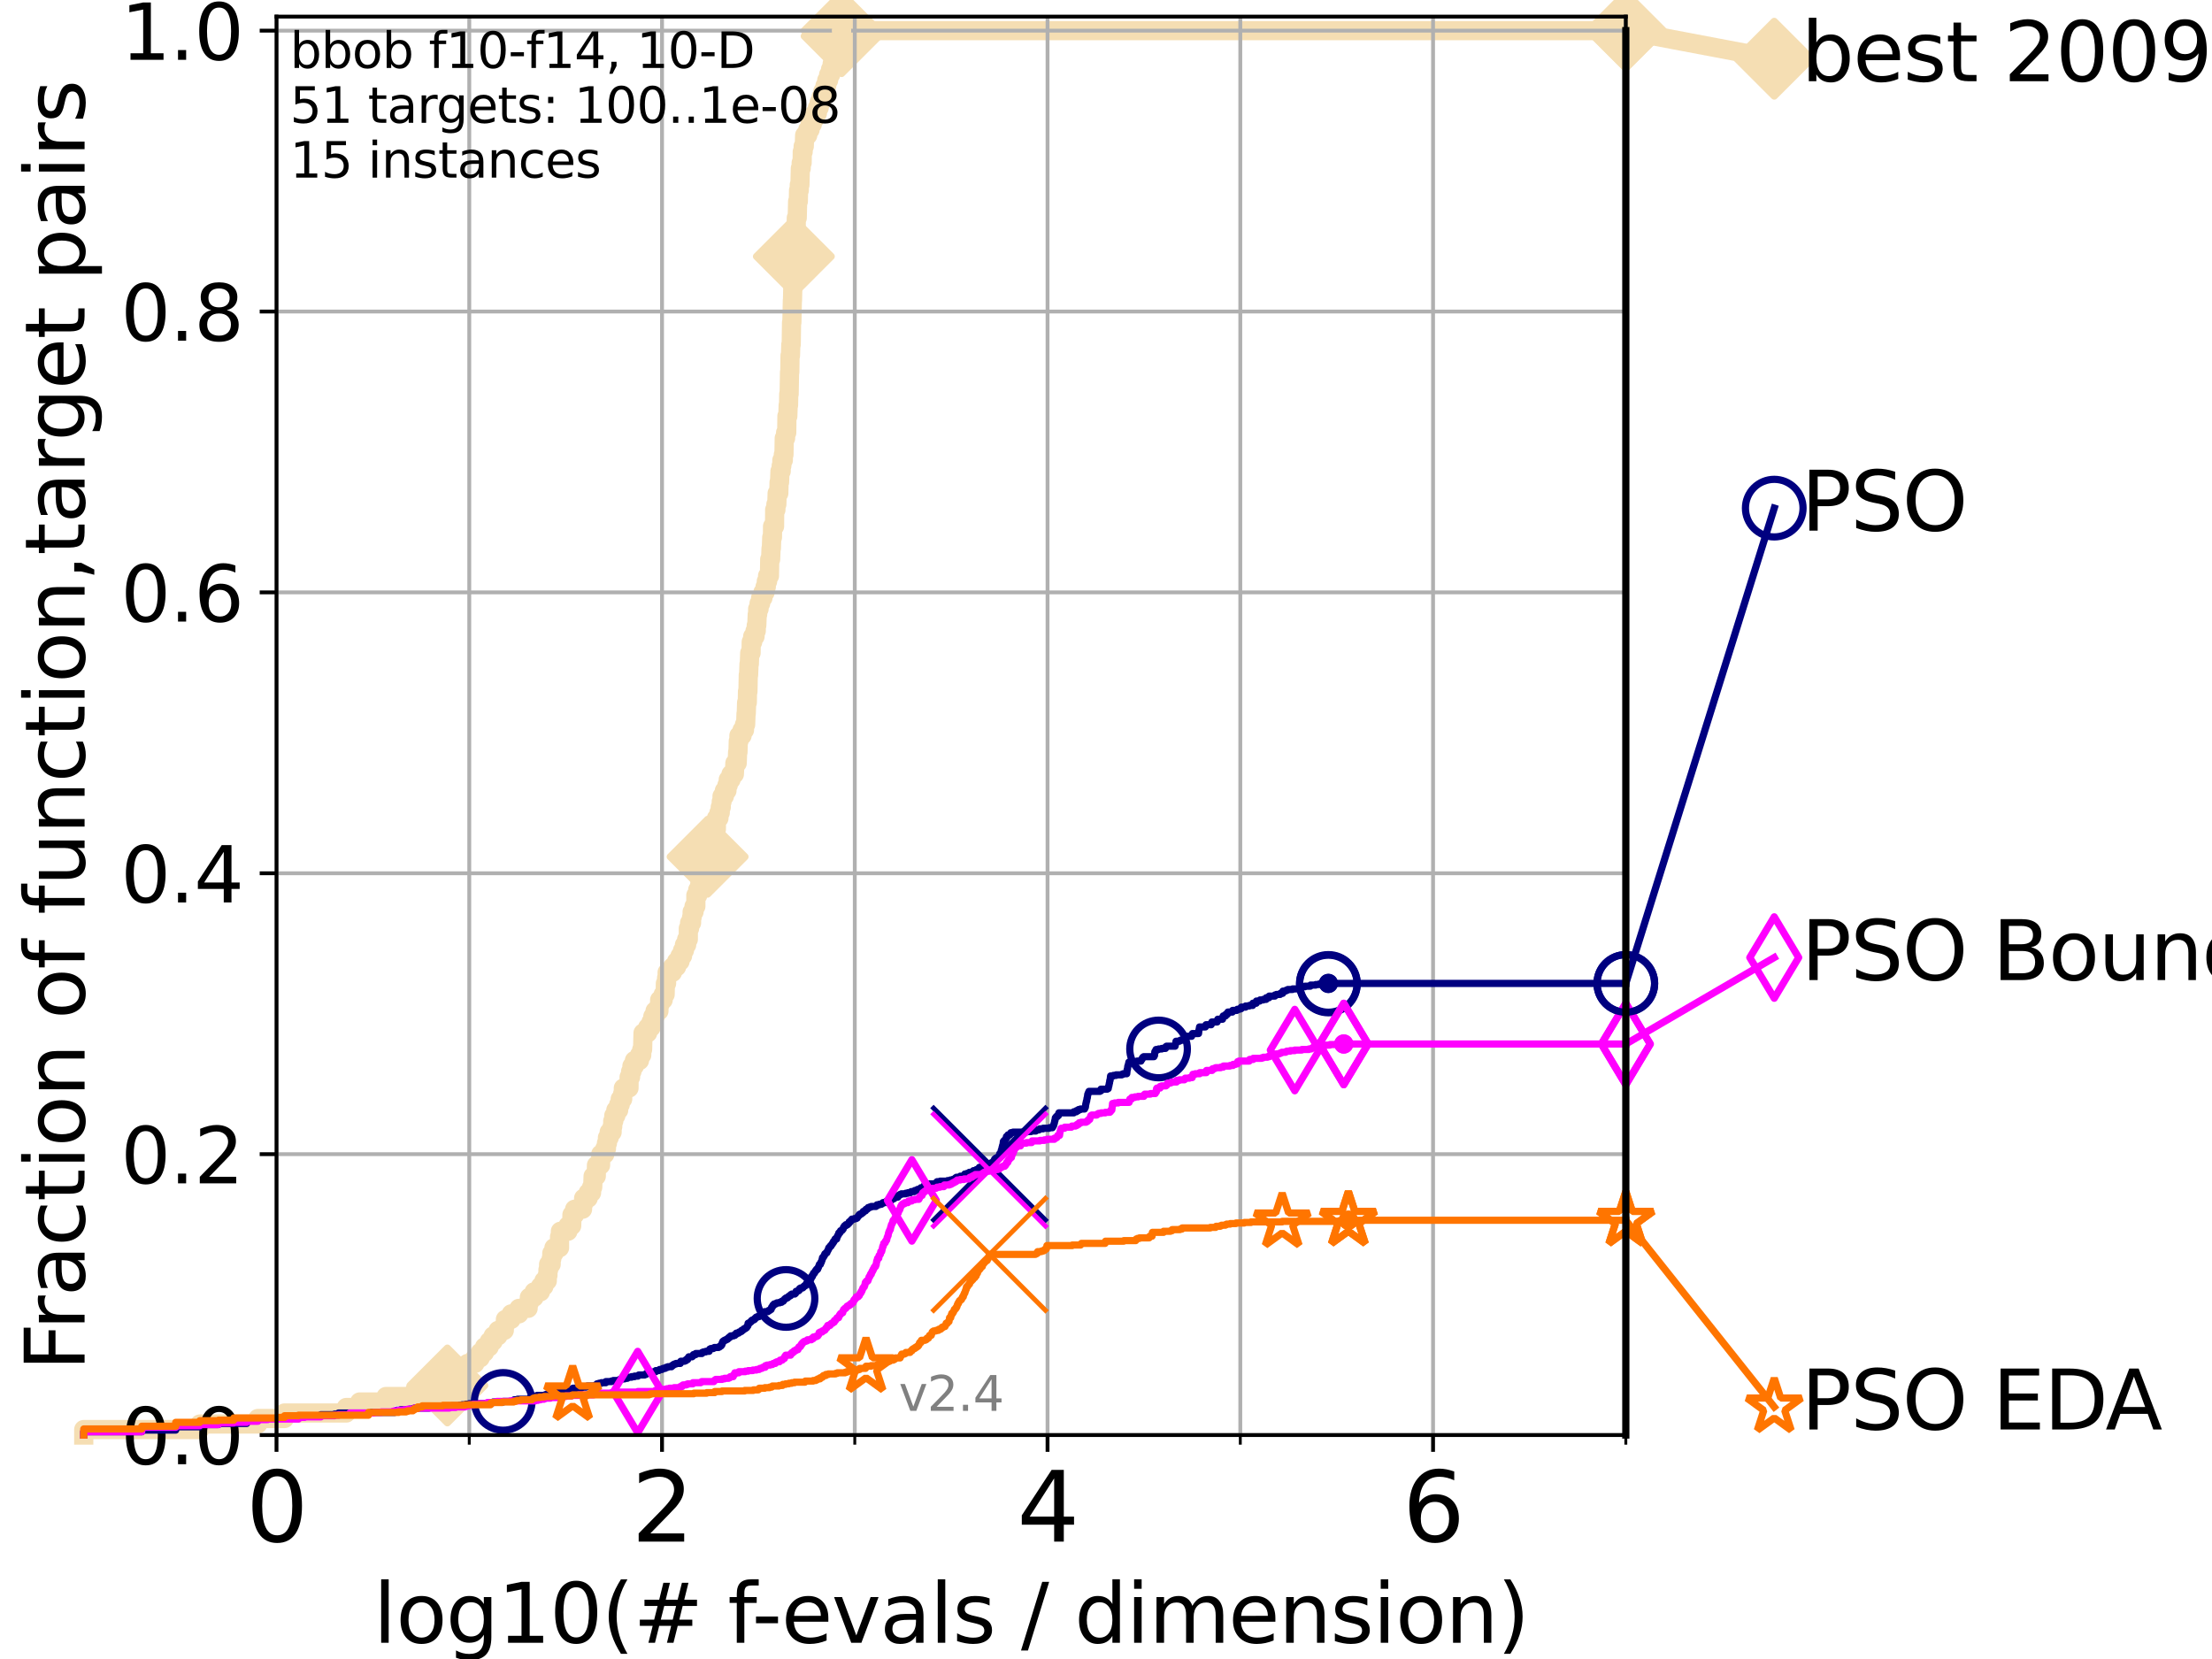 <?xml version="1.0" encoding="utf-8" standalone="no"?>
<!DOCTYPE svg PUBLIC "-//W3C//DTD SVG 1.1//EN"
  "http://www.w3.org/Graphics/SVG/1.1/DTD/svg11.dtd">
<svg height="345.6pt" version="1.1" viewBox="0 0 460.8 345.6" width="460.8pt" xmlns="http://www.w3.org/2000/svg" xmlns:xlink="http://www.w3.org/1999/xlink">
 <defs>
  <style type="text/css">*{stroke-linecap:butt;stroke-linejoin:round;}</style>
 </defs>
 <g id="figure_1">
  <g id="patch_1">
   <path d="M 0 345.6 
L 460.8 345.6 
L 460.8 0 
L 0 0 
z
" style="fill:#ffffff;"/>
  </g>
  <g id="axes_1">
   <g id="patch_2">
    <path d="M 57.6 298.944 
L 338.688 298.944 
L 338.688 3.456 
L 57.6 3.456 
z
" style="fill:#ffffff;"/>
   </g>
   <g id="line2d_1">
    <path d="M 17.445 298.944 
L 17.445 297.797 
L 41.621 297.797 
L 41.621 296.649 
L 53.709 296.649 
L 53.709 295.502 
L 59.262 295.502 
L 59.262 294.355 
L 72.125 294.355 
L 72.125 293.207 
L 74.922 293.207 
L 74.922 292.06 
L 80.416 292.06 
L 80.416 290.913 
L 86.351 290.913 
L 86.351 289.766 
L 89.973 289.766 
L 89.973 288.618 
L 93.197 288.618 
L 93.197 287.471 
L 93.422 287.471 
L 93.422 286.324 
L 95.327 286.324 
L 95.327 285.176 
L 97.403 285.176 
L 97.403 284.029 
L 98.935 284.029 
L 98.935 282.882 
L 100.04 282.882 
L 100.04 281.734 
L 100.935 281.734 
L 100.935 280.587 
L 101.924 280.587 
L 101.924 279.44 
L 102.729 279.44 
L 102.729 278.293 
L 103.747 278.293 
L 103.747 277.145 
L 105.057 277.145 
L 105.057 275.998 
L 105.285 275.998 
L 105.285 274.851 
L 106.489 274.851 
L 106.489 273.703 
L 108.103 273.703 
L 108.103 272.556 
L 110.017 272.556 
L 110.017 271.409 
L 110.274 271.409 
L 110.274 270.261 
L 111.266 270.261 
L 111.266 269.114 
L 112.581 269.114 
L 112.581 267.967 
L 113.311 267.967 
L 113.311 266.82 
L 114.012 266.82 
L 114.012 265.672 
L 114.148 265.672 
L 114.148 264.525 
L 114.284 264.525 
L 114.284 263.378 
L 114.817 263.378 
L 114.817 262.23 
L 114.947 262.23 
L 114.947 261.083 
L 115.397 261.083 
L 115.397 259.936 
L 116.562 259.936 
L 116.562 257.641 
L 116.739 257.641 
L 116.739 256.494 
L 118.31 256.494 
L 118.31 255.346 
L 119.097 255.346 
L 119.148 253.052 
L 119.702 253.052 
L 119.702 251.905 
L 121.355 251.905 
L 121.355 250.757 
L 121.579 250.757 
L 121.579 249.61 
L 122.531 249.61 
L 122.531 248.463 
L 123.233 248.463 
L 123.233 247.315 
L 123.474 247.315 
L 123.554 245.021 
L 124.216 245.021 
L 124.255 242.726 
L 125.111 242.726 
L 125.147 240.432 
L 125.996 240.432 
L 125.996 239.284 
L 126.338 239.284 
L 126.338 238.137 
L 126.54 238.137 
L 126.54 236.99 
L 126.905 236.99 
L 126.905 235.842 
L 127.517 235.842 
L 127.517 234.695 
L 127.643 234.695 
L 127.643 233.548 
L 127.861 233.548 
L 127.861 232.4 
L 128.291 232.4 
L 128.291 231.253 
L 128.886 231.253 
L 128.886 230.106 
L 129.205 230.106 
L 129.205 228.958 
L 129.714 228.958 
L 129.714 227.811 
L 129.853 227.811 
L 129.853 226.664 
L 131.031 226.664 
L 131.056 224.369 
L 131.364 224.369 
L 131.364 223.222 
L 131.641 223.222 
L 131.641 222.075 
L 132.158 222.075 
L 132.158 220.927 
L 133.216 220.927 
L 133.216 219.78 
L 133.689 219.78 
L 133.689 218.633 
L 133.866 218.633 
L 133.954 215.191 
L 134.912 215.191 
L 134.912 214.044 
L 135.622 214.044 
L 135.622 212.896 
L 135.996 212.896 
L 135.996 211.749 
L 136.457 211.749 
L 136.457 210.602 
L 137.271 210.602 
L 137.271 209.454 
L 137.416 209.454 
L 137.416 208.307 
L 138.153 208.307 
L 138.153 207.16 
L 138.561 207.16 
L 138.612 204.865 
L 138.861 204.865 
L 138.861 203.718 
L 138.976 203.718 
L 138.976 202.571 
L 140.088 202.571 
L 140.088 201.423 
L 140.944 201.423 
L 140.944 200.276 
L 141.662 200.276 
L 141.662 199.129 
L 142.189 199.129 
L 142.189 197.981 
L 142.58 197.981 
L 142.58 196.834 
L 143.041 196.834 
L 143.041 195.687 
L 143.388 195.687 
L 143.388 193.392 
L 143.654 193.392 
L 143.654 192.245 
L 144.063 192.245 
L 144.063 191.097 
L 144.185 191.097 
L 144.185 189.95 
L 144.582 189.95 
L 144.582 188.803 
L 144.959 188.803 
L 144.959 186.508 
L 145.35 186.508 
L 145.35 185.361 
L 145.766 185.361 
L 145.766 184.214 
L 146.151 184.214 
L 146.151 183.066 
L 146.559 183.066 
L 146.559 181.919 
L 146.854 181.919 
L 146.948 179.624 
L 147.409 179.624 
L 147.409 178.477 
L 147.957 178.477 
L 147.957 177.33 
L 148.123 177.33 
L 148.123 176.183 
L 148.297 176.183 
L 148.297 175.035 
L 148.497 175.035 
L 148.497 173.888 
L 148.966 173.888 
L 148.966 172.741 
L 149.232 172.741 
L 149.251 170.446 
L 149.771 170.446 
L 149.771 169.299 
L 150.042 169.299 
L 150.042 168.151 
L 150.25 168.151 
L 150.25 167.004 
L 150.412 167.004 
L 150.412 165.857 
L 150.899 165.857 
L 150.899 164.709 
L 151.438 164.709 
L 151.438 163.562 
L 151.708 163.562 
L 151.708 162.415 
L 152.284 162.415 
L 152.284 161.268 
L 152.981 161.268 
L 153.091 158.973 
L 153.574 158.973 
L 153.659 156.678 
L 153.736 156.678 
L 153.799 154.384 
L 153.932 154.384 
L 153.932 153.236 
L 154.588 153.236 
L 154.588 152.089 
L 155.09 152.089 
L 155.09 150.942 
L 155.329 150.942 
L 155.412 148.647 
L 155.463 148.647 
L 155.533 146.353 
L 155.679 146.353 
L 155.717 144.058 
L 155.811 144.058 
L 155.879 140.616 
L 155.947 140.616 
L 156.034 138.322 
L 156.102 138.322 
L 156.181 136.027 
L 156.461 136.027 
L 156.491 133.732 
L 156.8 133.732 
L 156.8 132.585 
L 157.289 132.585 
L 157.289 131.438 
L 157.54 131.438 
L 157.54 130.29 
L 157.653 130.29 
L 157.748 127.996 
L 157.837 127.996 
L 157.837 126.848 
L 158.13 126.848 
L 158.13 125.701 
L 158.455 125.701 
L 158.455 124.554 
L 158.932 124.554 
L 158.932 123.407 
L 159.375 123.407 
L 159.375 122.259 
L 159.633 122.259 
L 159.633 121.112 
L 159.902 121.112 
L 159.902 119.965 
L 160.293 119.965 
L 160.346 116.523 
L 160.538 116.523 
L 160.623 114.228 
L 160.689 114.228 
L 160.77 111.934 
L 160.915 111.934 
L 160.938 109.639 
L 161.357 109.639 
L 161.379 106.197 
L 161.636 106.197 
L 161.636 105.05 
L 161.828 105.05 
L 161.894 102.755 
L 162.239 102.755 
L 162.295 100.461 
L 162.398 100.461 
L 162.483 98.166 
L 162.737 98.166 
L 162.737 97.019 
L 162.875 97.019 
L 162.875 95.871 
L 163.181 95.871 
L 163.181 94.724 
L 163.312 94.724 
L 163.372 91.282 
L 163.654 91.282 
L 163.654 90.135 
L 163.891 90.135 
L 163.93 86.693 
L 164.118 86.693 
L 164.191 84.398 
L 164.272 84.398 
L 164.307 82.104 
L 164.391 82.104 
L 164.475 77.514 
L 164.532 77.514 
L 164.577 74.073 
L 164.671 74.073 
L 164.739 71.778 
L 164.825 71.778 
L 164.892 67.189 
L 164.962 67.189 
L 165.062 62.599 
L 165.091 62.599 
L 165.168 59.158 
L 165.219 59.158 
L 165.292 56.863 
L 165.364 56.863 
L 165.422 52.274 
L 165.576 52.274 
L 165.686 48.832 
L 165.852 48.832 
L 165.884 45.39 
L 166.079 45.39 
L 166.162 41.948 
L 166.307 41.948 
L 166.354 39.653 
L 166.507 39.653 
L 166.507 38.506 
L 166.639 38.506 
L 166.729 35.064 
L 166.905 35.064 
L 166.905 33.917 
L 167.099 33.917 
L 167.129 31.622 
L 167.314 31.622 
L 167.314 30.475 
L 167.545 30.475 
L 167.621 28.18 
L 168.263 28.18 
L 168.263 27.033 
L 168.749 27.033 
L 168.749 25.886 
L 169.219 25.886 
L 169.219 24.738 
L 169.752 24.738 
L 169.752 23.591 
L 170.278 23.591 
L 170.278 22.444 
L 170.653 22.444 
L 170.653 21.297 
L 171.08 21.297 
L 171.08 20.149 
L 171.42 20.149 
L 171.42 19.002 
L 171.869 19.002 
L 171.869 17.855 
L 172.228 17.855 
L 172.228 16.707 
L 172.619 16.707 
L 172.619 15.56 
L 173.028 15.56 
L 173.028 14.413 
L 173.358 14.413 
L 173.358 13.265 
L 173.686 13.265 
L 173.686 12.118 
L 174.037 12.118 
L 174.037 10.971 
L 174.342 10.971 
L 174.342 9.824 
L 174.686 9.824 
L 174.686 8.676 
L 174.974 8.676 
L 174.974 7.529 
L 175.32 7.529 
L 175.32 6.382 
L 338.688 6.382 
L 338.688 6.382 
" style="fill:none;stroke:#f5deb3;stroke-linecap:square;stroke-width:4;"/>
   </g>
   <g id="line2d_2">
    <defs>
     <path d="M 0 7.778 
L 7.778 0 
L 0 -7.778 
L -7.778 0 
z
" id="m00aeb8a7ac" style="stroke:#f5deb3;stroke-linejoin:miter;stroke-width:1.5;"/>
    </defs>
    <g>
     <use style="fill:#f5deb3;stroke:#f5deb3;stroke-linejoin:miter;stroke-width:1.5;" x="93.197" xlink:href="#m00aeb8a7ac" y="288.618"/>
     <use style="fill:#f5deb3;stroke:#f5deb3;stroke-linejoin:miter;stroke-width:1.5;" x="147.409" xlink:href="#m00aeb8a7ac" y="178.477"/>
     <use style="fill:#f5deb3;stroke:#f5deb3;stroke-linejoin:miter;stroke-width:1.5;" x="165.375" xlink:href="#m00aeb8a7ac" y="53.421"/>
     <use style="fill:#f5deb3;stroke:#f5deb3;stroke-linejoin:miter;stroke-width:1.5;" x="175.32" xlink:href="#m00aeb8a7ac" y="7.529"/>
     <use style="fill:#f5deb3;stroke:#f5deb3;stroke-linejoin:miter;stroke-width:1.5;" x="175.32" xlink:href="#m00aeb8a7ac" y="6.382"/>
     <use style="fill:#f5deb3;stroke:#f5deb3;stroke-linejoin:miter;stroke-width:1.5;" x="338.688" xlink:href="#m00aeb8a7ac" y="6.382"/>
    </g>
   </g>
   <g id="line2d_3">
    <path style="fill:none;stroke:#f5deb3;stroke-linecap:square;stroke-width:4;"/>
    <g/>
   </g>
   <g id="line2d_4">
    <path d="M 338.688 6.382 
L 369.608 12.233 
" style="fill:none;stroke:#f5deb3;stroke-linecap:square;stroke-width:4;"/>
    <g>
     <use style="fill:#f5deb3;stroke:#f5deb3;stroke-linejoin:miter;stroke-width:1.5;" x="338.688" xlink:href="#m00aeb8a7ac" y="6.382"/>
     <use style="fill:#f5deb3;stroke:#f5deb3;stroke-linejoin:miter;stroke-width:1.5;" x="369.608" xlink:href="#m00aeb8a7ac" y="12.233"/>
    </g>
   </g>
   <g id="matplotlib.axis_1">
    <g id="xtick_1">
     <g id="line2d_5">
      <path clip-path="url(#p15c07cb03e)" d="M 57.6 298.944 
L 57.6 3.456 
" style="fill:none;stroke:#b0b0b0;stroke-linecap:square;stroke-width:0.8;"/>
     </g>
     <g id="line2d_6">
      <defs>
       <path d="M 0 0 
L 0 3.5 
" id="m87895452b4" style="stroke:#000000;stroke-width:0.8;"/>
      </defs>
      <g>
       <use style="stroke:#000000;stroke-width:0.8;" x="57.6" xlink:href="#m87895452b4" y="298.944"/>
      </g>
     </g>
     <g id="text_1">
      <!-- 0 -->
      <g transform="translate(51.237 321.141)scale(0.2 -0.2)">
       <defs>
        <path d="M 2034 4250 
Q 1547 4250 1301 3770 
Q 1056 3291 1056 2328 
Q 1056 1369 1301 889 
Q 1547 409 2034 409 
Q 2525 409 2770 889 
Q 3016 1369 3016 2328 
Q 3016 3291 2770 3770 
Q 2525 4250 2034 4250 
z
M 2034 4750 
Q 2819 4750 3233 4129 
Q 3647 3509 3647 2328 
Q 3647 1150 3233 529 
Q 2819 -91 2034 -91 
Q 1250 -91 836 529 
Q 422 1150 422 2328 
Q 422 3509 836 4129 
Q 1250 4750 2034 4750 
z
" id="DejaVuSans-30" transform="scale(0.016)"/>
       </defs>
       <use xlink:href="#DejaVuSans-30"/>
      </g>
     </g>
    </g>
    <g id="xtick_2">
     <g id="line2d_7">
      <path clip-path="url(#p15c07cb03e)" d="M 137.911 298.944 
L 137.911 3.456 
" style="fill:none;stroke:#b0b0b0;stroke-linecap:square;stroke-width:0.8;"/>
     </g>
     <g id="line2d_8">
      <g>
       <use style="stroke:#000000;stroke-width:0.8;" x="137.911" xlink:href="#m87895452b4" y="298.944"/>
      </g>
     </g>
     <g id="text_2">
      <!-- 2 -->
      <g transform="translate(131.548 321.141)scale(0.2 -0.2)">
       <defs>
        <path d="M 1228 531 
L 3431 531 
L 3431 0 
L 469 0 
L 469 531 
Q 828 903 1448 1529 
Q 2069 2156 2228 2338 
Q 2531 2678 2651 2914 
Q 2772 3150 2772 3378 
Q 2772 3750 2511 3984 
Q 2250 4219 1831 4219 
Q 1534 4219 1204 4116 
Q 875 4013 500 3803 
L 500 4441 
Q 881 4594 1212 4672 
Q 1544 4750 1819 4750 
Q 2544 4750 2975 4387 
Q 3406 4025 3406 3419 
Q 3406 3131 3298 2873 
Q 3191 2616 2906 2266 
Q 2828 2175 2409 1742 
Q 1991 1309 1228 531 
z
" id="DejaVuSans-32" transform="scale(0.016)"/>
       </defs>
       <use xlink:href="#DejaVuSans-32"/>
      </g>
     </g>
    </g>
    <g id="xtick_3">
     <g id="line2d_9">
      <path clip-path="url(#p15c07cb03e)" d="M 218.222 298.944 
L 218.222 3.456 
" style="fill:none;stroke:#b0b0b0;stroke-linecap:square;stroke-width:0.8;"/>
     </g>
     <g id="line2d_10">
      <g>
       <use style="stroke:#000000;stroke-width:0.8;" x="218.222" xlink:href="#m87895452b4" y="298.944"/>
      </g>
     </g>
     <g id="text_3">
      <!-- 4 -->
      <g transform="translate(211.859 321.141)scale(0.2 -0.2)">
       <defs>
        <path d="M 2419 4116 
L 825 1625 
L 2419 1625 
L 2419 4116 
z
M 2253 4666 
L 3047 4666 
L 3047 1625 
L 3713 1625 
L 3713 1100 
L 3047 1100 
L 3047 0 
L 2419 0 
L 2419 1100 
L 313 1100 
L 313 1709 
L 2253 4666 
z
" id="DejaVuSans-34" transform="scale(0.016)"/>
       </defs>
       <use xlink:href="#DejaVuSans-34"/>
      </g>
     </g>
    </g>
    <g id="xtick_4">
     <g id="line2d_11">
      <path clip-path="url(#p15c07cb03e)" d="M 298.533 298.944 
L 298.533 3.456 
" style="fill:none;stroke:#b0b0b0;stroke-linecap:square;stroke-width:0.8;"/>
     </g>
     <g id="line2d_12">
      <g>
       <use style="stroke:#000000;stroke-width:0.8;" x="298.533" xlink:href="#m87895452b4" y="298.944"/>
      </g>
     </g>
     <g id="text_4">
      <!-- 6 -->
      <g transform="translate(292.17 321.141)scale(0.2 -0.2)">
       <defs>
        <path d="M 2113 2584 
Q 1688 2584 1439 2293 
Q 1191 2003 1191 1497 
Q 1191 994 1439 701 
Q 1688 409 2113 409 
Q 2538 409 2786 701 
Q 3034 994 3034 1497 
Q 3034 2003 2786 2293 
Q 2538 2584 2113 2584 
z
M 3366 4563 
L 3366 3988 
Q 3128 4100 2886 4159 
Q 2644 4219 2406 4219 
Q 1781 4219 1451 3797 
Q 1122 3375 1075 2522 
Q 1259 2794 1537 2939 
Q 1816 3084 2150 3084 
Q 2853 3084 3261 2657 
Q 3669 2231 3669 1497 
Q 3669 778 3244 343 
Q 2819 -91 2113 -91 
Q 1303 -91 875 529 
Q 447 1150 447 2328 
Q 447 3434 972 4092 
Q 1497 4750 2381 4750 
Q 2619 4750 2861 4703 
Q 3103 4656 3366 4563 
z
" id="DejaVuSans-36" transform="scale(0.016)"/>
       </defs>
       <use xlink:href="#DejaVuSans-36"/>
      </g>
     </g>
    </g>
    <g id="xtick_5">
     <g id="line2d_13">
      <path clip-path="url(#p15c07cb03e)" d="M 97.755 298.944 
L 97.755 3.456 
" style="fill:none;stroke:#b0b0b0;stroke-linecap:square;stroke-width:0.8;"/>
     </g>
     <g id="line2d_14">
      <defs>
       <path d="M 0 0 
L 0 2 
" id="m1086d31bbf" style="stroke:#000000;stroke-width:0.6;"/>
      </defs>
      <g>
       <use style="stroke:#000000;stroke-width:0.6;" x="97.755" xlink:href="#m1086d31bbf" y="298.944"/>
      </g>
     </g>
    </g>
    <g id="xtick_6">
     <g id="line2d_15">
      <path clip-path="url(#p15c07cb03e)" d="M 178.066 298.944 
L 178.066 3.456 
" style="fill:none;stroke:#b0b0b0;stroke-linecap:square;stroke-width:0.8;"/>
     </g>
     <g id="line2d_16">
      <g>
       <use style="stroke:#000000;stroke-width:0.6;" x="178.066" xlink:href="#m1086d31bbf" y="298.944"/>
      </g>
     </g>
    </g>
    <g id="xtick_7">
     <g id="line2d_17">
      <path clip-path="url(#p15c07cb03e)" d="M 258.377 298.944 
L 258.377 3.456 
" style="fill:none;stroke:#b0b0b0;stroke-linecap:square;stroke-width:0.8;"/>
     </g>
     <g id="line2d_18">
      <g>
       <use style="stroke:#000000;stroke-width:0.6;" x="258.377" xlink:href="#m1086d31bbf" y="298.944"/>
      </g>
     </g>
    </g>
    <g id="xtick_8">
     <g id="line2d_19">
      <path clip-path="url(#p15c07cb03e)" d="M 338.688 298.944 
L 338.688 3.456 
" style="fill:none;stroke:#b0b0b0;stroke-linecap:square;stroke-width:0.8;"/>
     </g>
     <g id="line2d_20">
      <g>
       <use style="stroke:#000000;stroke-width:0.6;" x="338.688" xlink:href="#m1086d31bbf" y="298.944"/>
      </g>
     </g>
    </g>
    <g id="text_5">
     <!-- log10(# f-evals / dimension) -->
     <g transform="translate(77.764 342.218)scale(0.17 -0.17)">
      <defs>
       <path d="M 603 4863 
L 1178 4863 
L 1178 0 
L 603 0 
L 603 4863 
z
" id="DejaVuSans-6c" transform="scale(0.016)"/>
       <path d="M 1959 3097 
Q 1497 3097 1228 2736 
Q 959 2375 959 1747 
Q 959 1119 1226 758 
Q 1494 397 1959 397 
Q 2419 397 2687 759 
Q 2956 1122 2956 1747 
Q 2956 2369 2687 2733 
Q 2419 3097 1959 3097 
z
M 1959 3584 
Q 2709 3584 3137 3096 
Q 3566 2609 3566 1747 
Q 3566 888 3137 398 
Q 2709 -91 1959 -91 
Q 1206 -91 779 398 
Q 353 888 353 1747 
Q 353 2609 779 3096 
Q 1206 3584 1959 3584 
z
" id="DejaVuSans-6f" transform="scale(0.016)"/>
       <path d="M 2906 1791 
Q 2906 2416 2648 2759 
Q 2391 3103 1925 3103 
Q 1463 3103 1205 2759 
Q 947 2416 947 1791 
Q 947 1169 1205 825 
Q 1463 481 1925 481 
Q 2391 481 2648 825 
Q 2906 1169 2906 1791 
z
M 3481 434 
Q 3481 -459 3084 -895 
Q 2688 -1331 1869 -1331 
Q 1566 -1331 1297 -1286 
Q 1028 -1241 775 -1147 
L 775 -588 
Q 1028 -725 1275 -790 
Q 1522 -856 1778 -856 
Q 2344 -856 2625 -561 
Q 2906 -266 2906 331 
L 2906 616 
Q 2728 306 2450 153 
Q 2172 0 1784 0 
Q 1141 0 747 490 
Q 353 981 353 1791 
Q 353 2603 747 3093 
Q 1141 3584 1784 3584 
Q 2172 3584 2450 3431 
Q 2728 3278 2906 2969 
L 2906 3500 
L 3481 3500 
L 3481 434 
z
" id="DejaVuSans-67" transform="scale(0.016)"/>
       <path d="M 794 531 
L 1825 531 
L 1825 4091 
L 703 3866 
L 703 4441 
L 1819 4666 
L 2450 4666 
L 2450 531 
L 3481 531 
L 3481 0 
L 794 0 
L 794 531 
z
" id="DejaVuSans-31" transform="scale(0.016)"/>
       <path d="M 1984 4856 
Q 1566 4138 1362 3434 
Q 1159 2731 1159 2009 
Q 1159 1288 1364 580 
Q 1569 -128 1984 -844 
L 1484 -844 
Q 1016 -109 783 600 
Q 550 1309 550 2009 
Q 550 2706 781 3412 
Q 1013 4119 1484 4856 
L 1984 4856 
z
" id="DejaVuSans-28" transform="scale(0.016)"/>
       <path d="M 3272 2816 
L 2363 2816 
L 2100 1772 
L 3016 1772 
L 3272 2816 
z
M 2803 4594 
L 2478 3297 
L 3391 3297 
L 3719 4594 
L 4219 4594 
L 3897 3297 
L 4872 3297 
L 4872 2816 
L 3775 2816 
L 3519 1772 
L 4513 1772 
L 4513 1294 
L 3397 1294 
L 3072 0 
L 2572 0 
L 2894 1294 
L 1978 1294 
L 1656 0 
L 1153 0 
L 1478 1294 
L 494 1294 
L 494 1772 
L 1594 1772 
L 1856 2816 
L 850 2816 
L 850 3297 
L 1978 3297 
L 2297 4594 
L 2803 4594 
z
" id="DejaVuSans-23" transform="scale(0.016)"/>
       <path id="DejaVuSans-20" transform="scale(0.016)"/>
       <path d="M 2375 4863 
L 2375 4384 
L 1825 4384 
Q 1516 4384 1395 4259 
Q 1275 4134 1275 3809 
L 1275 3500 
L 2222 3500 
L 2222 3053 
L 1275 3053 
L 1275 0 
L 697 0 
L 697 3053 
L 147 3053 
L 147 3500 
L 697 3500 
L 697 3744 
Q 697 4328 969 4595 
Q 1241 4863 1831 4863 
L 2375 4863 
z
" id="DejaVuSans-66" transform="scale(0.016)"/>
       <path d="M 313 2009 
L 1997 2009 
L 1997 1497 
L 313 1497 
L 313 2009 
z
" id="DejaVuSans-2d" transform="scale(0.016)"/>
       <path d="M 3597 1894 
L 3597 1613 
L 953 1613 
Q 991 1019 1311 708 
Q 1631 397 2203 397 
Q 2534 397 2845 478 
Q 3156 559 3463 722 
L 3463 178 
Q 3153 47 2828 -22 
Q 2503 -91 2169 -91 
Q 1331 -91 842 396 
Q 353 884 353 1716 
Q 353 2575 817 3079 
Q 1281 3584 2069 3584 
Q 2775 3584 3186 3129 
Q 3597 2675 3597 1894 
z
M 3022 2063 
Q 3016 2534 2758 2815 
Q 2500 3097 2075 3097 
Q 1594 3097 1305 2825 
Q 1016 2553 972 2059 
L 3022 2063 
z
" id="DejaVuSans-65" transform="scale(0.016)"/>
       <path d="M 191 3500 
L 800 3500 
L 1894 563 
L 2988 3500 
L 3597 3500 
L 2284 0 
L 1503 0 
L 191 3500 
z
" id="DejaVuSans-76" transform="scale(0.016)"/>
       <path d="M 2194 1759 
Q 1497 1759 1228 1600 
Q 959 1441 959 1056 
Q 959 750 1161 570 
Q 1363 391 1709 391 
Q 2188 391 2477 730 
Q 2766 1069 2766 1631 
L 2766 1759 
L 2194 1759 
z
M 3341 1997 
L 3341 0 
L 2766 0 
L 2766 531 
Q 2569 213 2275 61 
Q 1981 -91 1556 -91 
Q 1019 -91 701 211 
Q 384 513 384 1019 
Q 384 1609 779 1909 
Q 1175 2209 1959 2209 
L 2766 2209 
L 2766 2266 
Q 2766 2663 2505 2880 
Q 2244 3097 1772 3097 
Q 1472 3097 1187 3025 
Q 903 2953 641 2809 
L 641 3341 
Q 956 3463 1253 3523 
Q 1550 3584 1831 3584 
Q 2591 3584 2966 3190 
Q 3341 2797 3341 1997 
z
" id="DejaVuSans-61" transform="scale(0.016)"/>
       <path d="M 2834 3397 
L 2834 2853 
Q 2591 2978 2328 3040 
Q 2066 3103 1784 3103 
Q 1356 3103 1142 2972 
Q 928 2841 928 2578 
Q 928 2378 1081 2264 
Q 1234 2150 1697 2047 
L 1894 2003 
Q 2506 1872 2764 1633 
Q 3022 1394 3022 966 
Q 3022 478 2636 193 
Q 2250 -91 1575 -91 
Q 1294 -91 989 -36 
Q 684 19 347 128 
L 347 722 
Q 666 556 975 473 
Q 1284 391 1588 391 
Q 1994 391 2212 530 
Q 2431 669 2431 922 
Q 2431 1156 2273 1281 
Q 2116 1406 1581 1522 
L 1381 1569 
Q 847 1681 609 1914 
Q 372 2147 372 2553 
Q 372 3047 722 3315 
Q 1072 3584 1716 3584 
Q 2034 3584 2315 3537 
Q 2597 3491 2834 3397 
z
" id="DejaVuSans-73" transform="scale(0.016)"/>
       <path d="M 1625 4666 
L 2156 4666 
L 531 -594 
L 0 -594 
L 1625 4666 
z
" id="DejaVuSans-2f" transform="scale(0.016)"/>
       <path d="M 2906 2969 
L 2906 4863 
L 3481 4863 
L 3481 0 
L 2906 0 
L 2906 525 
Q 2725 213 2448 61 
Q 2172 -91 1784 -91 
Q 1150 -91 751 415 
Q 353 922 353 1747 
Q 353 2572 751 3078 
Q 1150 3584 1784 3584 
Q 2172 3584 2448 3432 
Q 2725 3281 2906 2969 
z
M 947 1747 
Q 947 1113 1208 752 
Q 1469 391 1925 391 
Q 2381 391 2643 752 
Q 2906 1113 2906 1747 
Q 2906 2381 2643 2742 
Q 2381 3103 1925 3103 
Q 1469 3103 1208 2742 
Q 947 2381 947 1747 
z
" id="DejaVuSans-64" transform="scale(0.016)"/>
       <path d="M 603 3500 
L 1178 3500 
L 1178 0 
L 603 0 
L 603 3500 
z
M 603 4863 
L 1178 4863 
L 1178 4134 
L 603 4134 
L 603 4863 
z
" id="DejaVuSans-69" transform="scale(0.016)"/>
       <path d="M 3328 2828 
Q 3544 3216 3844 3400 
Q 4144 3584 4550 3584 
Q 5097 3584 5394 3201 
Q 5691 2819 5691 2113 
L 5691 0 
L 5113 0 
L 5113 2094 
Q 5113 2597 4934 2840 
Q 4756 3084 4391 3084 
Q 3944 3084 3684 2787 
Q 3425 2491 3425 1978 
L 3425 0 
L 2847 0 
L 2847 2094 
Q 2847 2600 2669 2842 
Q 2491 3084 2119 3084 
Q 1678 3084 1418 2786 
Q 1159 2488 1159 1978 
L 1159 0 
L 581 0 
L 581 3500 
L 1159 3500 
L 1159 2956 
Q 1356 3278 1631 3431 
Q 1906 3584 2284 3584 
Q 2666 3584 2933 3390 
Q 3200 3197 3328 2828 
z
" id="DejaVuSans-6d" transform="scale(0.016)"/>
       <path d="M 3513 2113 
L 3513 0 
L 2938 0 
L 2938 2094 
Q 2938 2591 2744 2837 
Q 2550 3084 2163 3084 
Q 1697 3084 1428 2787 
Q 1159 2491 1159 1978 
L 1159 0 
L 581 0 
L 581 3500 
L 1159 3500 
L 1159 2956 
Q 1366 3272 1645 3428 
Q 1925 3584 2291 3584 
Q 2894 3584 3203 3211 
Q 3513 2838 3513 2113 
z
" id="DejaVuSans-6e" transform="scale(0.016)"/>
       <path d="M 513 4856 
L 1013 4856 
Q 1481 4119 1714 3412 
Q 1947 2706 1947 2009 
Q 1947 1309 1714 600 
Q 1481 -109 1013 -844 
L 513 -844 
Q 928 -128 1133 580 
Q 1338 1288 1338 2009 
Q 1338 2731 1133 3434 
Q 928 4138 513 4856 
z
" id="DejaVuSans-29" transform="scale(0.016)"/>
      </defs>
      <use xlink:href="#DejaVuSans-6c"/>
      <use x="27.783" xlink:href="#DejaVuSans-6f"/>
      <use x="88.965" xlink:href="#DejaVuSans-67"/>
      <use x="152.441" xlink:href="#DejaVuSans-31"/>
      <use x="216.064" xlink:href="#DejaVuSans-30"/>
      <use x="279.688" xlink:href="#DejaVuSans-28"/>
      <use x="318.701" xlink:href="#DejaVuSans-23"/>
      <use x="402.49" xlink:href="#DejaVuSans-20"/>
      <use x="434.277" xlink:href="#DejaVuSans-66"/>
      <use x="463.982" xlink:href="#DejaVuSans-2d"/>
      <use x="500.066" xlink:href="#DejaVuSans-65"/>
      <use x="561.59" xlink:href="#DejaVuSans-76"/>
      <use x="620.77" xlink:href="#DejaVuSans-61"/>
      <use x="682.049" xlink:href="#DejaVuSans-6c"/>
      <use x="709.832" xlink:href="#DejaVuSans-73"/>
      <use x="761.932" xlink:href="#DejaVuSans-20"/>
      <use x="793.719" xlink:href="#DejaVuSans-2f"/>
      <use x="827.41" xlink:href="#DejaVuSans-20"/>
      <use x="859.197" xlink:href="#DejaVuSans-64"/>
      <use x="922.674" xlink:href="#DejaVuSans-69"/>
      <use x="950.457" xlink:href="#DejaVuSans-6d"/>
      <use x="1047.869" xlink:href="#DejaVuSans-65"/>
      <use x="1109.393" xlink:href="#DejaVuSans-6e"/>
      <use x="1172.771" xlink:href="#DejaVuSans-73"/>
      <use x="1224.871" xlink:href="#DejaVuSans-69"/>
      <use x="1252.654" xlink:href="#DejaVuSans-6f"/>
      <use x="1313.836" xlink:href="#DejaVuSans-6e"/>
      <use x="1377.215" xlink:href="#DejaVuSans-29"/>
     </g>
    </g>
   </g>
   <g id="matplotlib.axis_2">
    <g id="ytick_1">
     <g id="line2d_21">
      <path clip-path="url(#p15c07cb03e)" d="M 57.6 298.944 
L 338.688 298.944 
" style="fill:none;stroke:#b0b0b0;stroke-linecap:square;stroke-width:0.8;"/>
     </g>
     <g id="line2d_22">
      <defs>
       <path d="M 0 0 
L -3.5 0 
" id="m0bffd3e5a7" style="stroke:#000000;stroke-width:0.8;"/>
      </defs>
      <g>
       <use style="stroke:#000000;stroke-width:0.8;" x="57.6" xlink:href="#m0bffd3e5a7" y="298.944"/>
      </g>
     </g>
     <g id="text_6">
      <!-- 0.0 -->
      <g transform="translate(25.155 305.023)scale(0.16 -0.16)">
       <defs>
        <path d="M 684 794 
L 1344 794 
L 1344 0 
L 684 0 
L 684 794 
z
" id="DejaVuSans-2e" transform="scale(0.016)"/>
       </defs>
       <use xlink:href="#DejaVuSans-30"/>
       <use x="63.623" xlink:href="#DejaVuSans-2e"/>
       <use x="95.41" xlink:href="#DejaVuSans-30"/>
      </g>
     </g>
    </g>
    <g id="ytick_2">
     <g id="line2d_23">
      <path clip-path="url(#p15c07cb03e)" d="M 57.6 240.432 
L 338.688 240.432 
" style="fill:none;stroke:#b0b0b0;stroke-linecap:square;stroke-width:0.8;"/>
     </g>
     <g id="line2d_24">
      <g>
       <use style="stroke:#000000;stroke-width:0.8;" x="57.6" xlink:href="#m0bffd3e5a7" y="240.432"/>
      </g>
     </g>
     <g id="text_7">
      <!-- 0.2 -->
      <g transform="translate(25.155 246.51)scale(0.16 -0.16)">
       <use xlink:href="#DejaVuSans-30"/>
       <use x="63.623" xlink:href="#DejaVuSans-2e"/>
       <use x="95.41" xlink:href="#DejaVuSans-32"/>
      </g>
     </g>
    </g>
    <g id="ytick_3">
     <g id="line2d_25">
      <path clip-path="url(#p15c07cb03e)" d="M 57.6 181.919 
L 338.688 181.919 
" style="fill:none;stroke:#b0b0b0;stroke-linecap:square;stroke-width:0.8;"/>
     </g>
     <g id="line2d_26">
      <g>
       <use style="stroke:#000000;stroke-width:0.8;" x="57.6" xlink:href="#m0bffd3e5a7" y="181.919"/>
      </g>
     </g>
     <g id="text_8">
      <!-- 0.4 -->
      <g transform="translate(25.155 187.998)scale(0.16 -0.16)">
       <use xlink:href="#DejaVuSans-30"/>
       <use x="63.623" xlink:href="#DejaVuSans-2e"/>
       <use x="95.41" xlink:href="#DejaVuSans-34"/>
      </g>
     </g>
    </g>
    <g id="ytick_4">
     <g id="line2d_27">
      <path clip-path="url(#p15c07cb03e)" d="M 57.6 123.407 
L 338.688 123.407 
" style="fill:none;stroke:#b0b0b0;stroke-linecap:square;stroke-width:0.8;"/>
     </g>
     <g id="line2d_28">
      <g>
       <use style="stroke:#000000;stroke-width:0.8;" x="57.6" xlink:href="#m0bffd3e5a7" y="123.407"/>
      </g>
     </g>
     <g id="text_9">
      <!-- 0.6 -->
      <g transform="translate(25.155 129.485)scale(0.16 -0.16)">
       <use xlink:href="#DejaVuSans-30"/>
       <use x="63.623" xlink:href="#DejaVuSans-2e"/>
       <use x="95.41" xlink:href="#DejaVuSans-36"/>
      </g>
     </g>
    </g>
    <g id="ytick_5">
     <g id="line2d_29">
      <path clip-path="url(#p15c07cb03e)" d="M 57.6 64.894 
L 338.688 64.894 
" style="fill:none;stroke:#b0b0b0;stroke-linecap:square;stroke-width:0.8;"/>
     </g>
     <g id="line2d_30">
      <g>
       <use style="stroke:#000000;stroke-width:0.8;" x="57.6" xlink:href="#m0bffd3e5a7" y="64.894"/>
      </g>
     </g>
     <g id="text_10">
      <!-- 0.8 -->
      <g transform="translate(25.155 70.973)scale(0.16 -0.16)">
       <defs>
        <path d="M 2034 2216 
Q 1584 2216 1326 1975 
Q 1069 1734 1069 1313 
Q 1069 891 1326 650 
Q 1584 409 2034 409 
Q 2484 409 2743 651 
Q 3003 894 3003 1313 
Q 3003 1734 2745 1975 
Q 2488 2216 2034 2216 
z
M 1403 2484 
Q 997 2584 770 2862 
Q 544 3141 544 3541 
Q 544 4100 942 4425 
Q 1341 4750 2034 4750 
Q 2731 4750 3128 4425 
Q 3525 4100 3525 3541 
Q 3525 3141 3298 2862 
Q 3072 2584 2669 2484 
Q 3125 2378 3379 2068 
Q 3634 1759 3634 1313 
Q 3634 634 3220 271 
Q 2806 -91 2034 -91 
Q 1263 -91 848 271 
Q 434 634 434 1313 
Q 434 1759 690 2068 
Q 947 2378 1403 2484 
z
M 1172 3481 
Q 1172 3119 1398 2916 
Q 1625 2713 2034 2713 
Q 2441 2713 2670 2916 
Q 2900 3119 2900 3481 
Q 2900 3844 2670 4047 
Q 2441 4250 2034 4250 
Q 1625 4250 1398 4047 
Q 1172 3844 1172 3481 
z
" id="DejaVuSans-38" transform="scale(0.016)"/>
       </defs>
       <use xlink:href="#DejaVuSans-30"/>
       <use x="63.623" xlink:href="#DejaVuSans-2e"/>
       <use x="95.41" xlink:href="#DejaVuSans-38"/>
      </g>
     </g>
    </g>
    <g id="ytick_6">
     <g id="line2d_31">
      <path clip-path="url(#p15c07cb03e)" d="M 57.6 6.382 
L 338.688 6.382 
" style="fill:none;stroke:#b0b0b0;stroke-linecap:square;stroke-width:0.8;"/>
     </g>
     <g id="line2d_32">
      <g>
       <use style="stroke:#000000;stroke-width:0.8;" x="57.6" xlink:href="#m0bffd3e5a7" y="6.382"/>
      </g>
     </g>
     <g id="text_11">
      <!-- 1.0 -->
      <g transform="translate(25.155 12.46)scale(0.16 -0.16)">
       <use xlink:href="#DejaVuSans-31"/>
       <use x="63.623" xlink:href="#DejaVuSans-2e"/>
       <use x="95.41" xlink:href="#DejaVuSans-30"/>
      </g>
     </g>
    </g>
    <g id="text_12">
     <!-- Fraction of function,target pairs -->
     <g transform="translate(17.62 285.585)rotate(-90)scale(0.17 -0.17)">
      <defs>
       <path d="M 628 4666 
L 3309 4666 
L 3309 4134 
L 1259 4134 
L 1259 2759 
L 3109 2759 
L 3109 2228 
L 1259 2228 
L 1259 0 
L 628 0 
L 628 4666 
z
" id="DejaVuSans-46" transform="scale(0.016)"/>
       <path d="M 2631 2963 
Q 2534 3019 2420 3045 
Q 2306 3072 2169 3072 
Q 1681 3072 1420 2755 
Q 1159 2438 1159 1844 
L 1159 0 
L 581 0 
L 581 3500 
L 1159 3500 
L 1159 2956 
Q 1341 3275 1631 3429 
Q 1922 3584 2338 3584 
Q 2397 3584 2469 3576 
Q 2541 3569 2628 3553 
L 2631 2963 
z
" id="DejaVuSans-72" transform="scale(0.016)"/>
       <path d="M 3122 3366 
L 3122 2828 
Q 2878 2963 2633 3030 
Q 2388 3097 2138 3097 
Q 1578 3097 1268 2742 
Q 959 2388 959 1747 
Q 959 1106 1268 751 
Q 1578 397 2138 397 
Q 2388 397 2633 464 
Q 2878 531 3122 666 
L 3122 134 
Q 2881 22 2623 -34 
Q 2366 -91 2075 -91 
Q 1284 -91 818 406 
Q 353 903 353 1747 
Q 353 2603 823 3093 
Q 1294 3584 2113 3584 
Q 2378 3584 2631 3529 
Q 2884 3475 3122 3366 
z
" id="DejaVuSans-63" transform="scale(0.016)"/>
       <path d="M 1172 4494 
L 1172 3500 
L 2356 3500 
L 2356 3053 
L 1172 3053 
L 1172 1153 
Q 1172 725 1289 603 
Q 1406 481 1766 481 
L 2356 481 
L 2356 0 
L 1766 0 
Q 1100 0 847 248 
Q 594 497 594 1153 
L 594 3053 
L 172 3053 
L 172 3500 
L 594 3500 
L 594 4494 
L 1172 4494 
z
" id="DejaVuSans-74" transform="scale(0.016)"/>
       <path d="M 544 1381 
L 544 3500 
L 1119 3500 
L 1119 1403 
Q 1119 906 1312 657 
Q 1506 409 1894 409 
Q 2359 409 2629 706 
Q 2900 1003 2900 1516 
L 2900 3500 
L 3475 3500 
L 3475 0 
L 2900 0 
L 2900 538 
Q 2691 219 2414 64 
Q 2138 -91 1772 -91 
Q 1169 -91 856 284 
Q 544 659 544 1381 
z
M 1991 3584 
L 1991 3584 
z
" id="DejaVuSans-75" transform="scale(0.016)"/>
       <path d="M 750 794 
L 1409 794 
L 1409 256 
L 897 -744 
L 494 -744 
L 750 256 
L 750 794 
z
" id="DejaVuSans-2c" transform="scale(0.016)"/>
       <path d="M 1159 525 
L 1159 -1331 
L 581 -1331 
L 581 3500 
L 1159 3500 
L 1159 2969 
Q 1341 3281 1617 3432 
Q 1894 3584 2278 3584 
Q 2916 3584 3314 3078 
Q 3713 2572 3713 1747 
Q 3713 922 3314 415 
Q 2916 -91 2278 -91 
Q 1894 -91 1617 61 
Q 1341 213 1159 525 
z
M 3116 1747 
Q 3116 2381 2855 2742 
Q 2594 3103 2138 3103 
Q 1681 3103 1420 2742 
Q 1159 2381 1159 1747 
Q 1159 1113 1420 752 
Q 1681 391 2138 391 
Q 2594 391 2855 752 
Q 3116 1113 3116 1747 
z
" id="DejaVuSans-70" transform="scale(0.016)"/>
      </defs>
      <use xlink:href="#DejaVuSans-46"/>
      <use x="50.27" xlink:href="#DejaVuSans-72"/>
      <use x="91.383" xlink:href="#DejaVuSans-61"/>
      <use x="152.662" xlink:href="#DejaVuSans-63"/>
      <use x="207.643" xlink:href="#DejaVuSans-74"/>
      <use x="246.852" xlink:href="#DejaVuSans-69"/>
      <use x="274.635" xlink:href="#DejaVuSans-6f"/>
      <use x="335.816" xlink:href="#DejaVuSans-6e"/>
      <use x="399.195" xlink:href="#DejaVuSans-20"/>
      <use x="430.982" xlink:href="#DejaVuSans-6f"/>
      <use x="492.164" xlink:href="#DejaVuSans-66"/>
      <use x="527.369" xlink:href="#DejaVuSans-20"/>
      <use x="559.156" xlink:href="#DejaVuSans-66"/>
      <use x="594.361" xlink:href="#DejaVuSans-75"/>
      <use x="657.74" xlink:href="#DejaVuSans-6e"/>
      <use x="721.119" xlink:href="#DejaVuSans-63"/>
      <use x="776.1" xlink:href="#DejaVuSans-74"/>
      <use x="815.309" xlink:href="#DejaVuSans-69"/>
      <use x="843.092" xlink:href="#DejaVuSans-6f"/>
      <use x="904.273" xlink:href="#DejaVuSans-6e"/>
      <use x="967.652" xlink:href="#DejaVuSans-2c"/>
      <use x="999.439" xlink:href="#DejaVuSans-74"/>
      <use x="1038.648" xlink:href="#DejaVuSans-61"/>
      <use x="1099.928" xlink:href="#DejaVuSans-72"/>
      <use x="1139.291" xlink:href="#DejaVuSans-67"/>
      <use x="1202.768" xlink:href="#DejaVuSans-65"/>
      <use x="1264.291" xlink:href="#DejaVuSans-74"/>
      <use x="1303.5" xlink:href="#DejaVuSans-20"/>
      <use x="1335.287" xlink:href="#DejaVuSans-70"/>
      <use x="1398.764" xlink:href="#DejaVuSans-61"/>
      <use x="1460.043" xlink:href="#DejaVuSans-69"/>
      <use x="1487.826" xlink:href="#DejaVuSans-72"/>
      <use x="1528.939" xlink:href="#DejaVuSans-73"/>
     </g>
    </g>
   </g>
   <g id="line2d_33">
    <defs>
     <path d="M 0 1.5 
C 0.398 1.5 0.779 1.342 1.061 1.061 
C 1.342 0.779 1.5 0.398 1.5 0 
C 1.5 -0.398 1.342 -0.779 1.061 -1.061 
C 0.779 -1.342 0.398 -1.5 0 -1.5 
C -0.398 -1.5 -0.779 -1.342 -1.061 -1.061 
C -1.342 -0.779 -1.5 -0.398 -1.5 0 
C -1.5 0.398 -1.342 0.779 -1.061 1.061 
C -0.779 1.342 -0.398 1.5 0 1.5 
z
" id="mfff4d5d6ae" style="stroke:#f5deb3;"/>
    </defs>
    <g>
     <use style="fill:#f5deb3;stroke:#f5deb3;" x="175.32" xlink:href="#mfff4d5d6ae" y="6.382"/>
     <use style="fill:#f5deb3;stroke:#f5deb3;" x="175.32" xlink:href="#mfff4d5d6ae" y="6.382"/>
    </g>
   </g>
   <g id="line2d_34">
    <defs>
     <path d="M 0 1.5 
C 0.398 1.5 0.779 1.342 1.061 1.061 
C 1.342 0.779 1.5 0.398 1.5 0 
C 1.5 -0.398 1.342 -0.779 1.061 -1.061 
C 0.779 -1.342 0.398 -1.5 0 -1.5 
C -0.398 -1.5 -0.779 -1.342 -1.061 -1.061 
C -1.342 -0.779 -1.5 -0.398 -1.5 0 
C -1.5 0.398 -1.342 0.779 -1.061 1.061 
C -0.779 1.342 -0.398 1.5 0 1.5 
z
" id="m226ed039d4" style="stroke:#000080;"/>
    </defs>
    <g>
     <use style="fill:#000080;stroke:#000080;" x="276.726" xlink:href="#m226ed039d4" y="204.865"/>
     <use style="fill:#000080;stroke:#000080;" x="276.726" xlink:href="#m226ed039d4" y="204.865"/>
    </g>
   </g>
   <g id="line2d_35">
    <path d="M 17.445 298.944 
L 17.445 298.256 
L 29.533 298.256 
L 29.533 297.911 
L 36.604 297.911 
L 36.604 297.223 
L 41.621 297.223 
L 41.621 296.764 
L 45.512 296.764 
L 45.512 296.535 
L 51.38 296.535 
L 51.38 295.961 
L 53.709 295.961 
L 53.709 295.617 
L 55.763 295.617 
L 55.763 295.502 
L 57.6 295.502 
L 57.6 295.387 
L 59.262 295.387 
L 59.262 295.158 
L 62.175 295.158 
L 62.175 295.043 
L 64.671 295.043 
L 64.671 294.928 
L 66.854 294.928 
L 66.854 294.699 
L 69.688 294.699 
L 69.688 294.584 
L 70.539 294.584 
L 70.539 294.355 
L 77.331 294.355 
L 77.331 294.24 
L 82.207 294.24 
L 82.207 294.011 
L 82.627 294.011 
L 82.627 293.781 
L 83.438 293.781 
L 83.438 293.666 
L 85.315 293.666 
L 85.315 293.552 
L 86.013 293.552 
L 86.013 293.437 
L 86.351 293.437 
L 86.351 293.322 
L 89.419 293.322 
L 89.419 293.207 
L 90.771 293.207 
L 90.771 293.093 
L 93.864 293.093 
L 93.864 292.978 
L 94.081 292.978 
L 94.081 292.863 
L 95.723 292.863 
L 95.723 292.749 
L 96.301 292.749 
L 96.301 292.634 
L 97.044 292.634 
L 97.044 292.519 
L 97.755 292.519 
L 97.755 292.404 
L 101.786 292.404 
L 101.786 292.29 
L 102.465 292.29 
L 102.465 292.175 
L 102.729 292.175 
L 102.729 292.06 
L 104.826 292.06 
L 104.826 291.945 
L 106.906 291.945 
L 106.906 291.831 
L 107.111 291.831 
L 107.111 291.601 
L 107.811 291.601 
L 107.811 291.487 
L 110.443 291.487 
L 110.443 291.142 
L 111.506 291.142 
L 111.585 290.798 
L 111.897 290.798 
L 111.897 290.683 
L 113.524 290.683 
L 113.524 290.569 
L 113.804 290.569 
L 113.804 290.454 
L 114.148 290.454 
L 114.148 290.339 
L 114.817 290.339 
L 114.817 290.224 
L 115.773 290.224 
L 115.773 289.88 
L 117.71 289.88 
L 117.71 289.766 
L 117.931 289.766 
L 117.931 289.651 
L 118.257 289.651 
L 118.257 289.536 
L 118.943 289.536 
L 118.943 289.421 
L 119.199 289.421 
L 119.199 289.307 
L 119.352 289.307 
L 119.352 289.192 
L 121.083 289.192 
L 121.083 288.962 
L 122.105 288.962 
L 122.105 288.848 
L 122.362 288.848 
L 122.362 288.733 
L 124.063 288.733 
L 124.101 288.504 
L 124.293 288.504 
L 124.369 288.274 
L 124.781 288.274 
L 124.781 288.159 
L 125.256 288.159 
L 125.256 288.045 
L 126.202 288.045 
L 126.202 287.815 
L 127.358 287.815 
L 127.358 287.7 
L 127.768 287.7 
L 127.768 287.586 
L 129.002 287.586 
L 129.089 287.356 
L 129.49 287.356 
L 129.49 287.242 
L 130.128 287.242 
L 130.128 287.127 
L 130.691 287.127 
L 130.77 286.897 
L 131.566 286.897 
L 131.566 286.783 
L 132.182 286.783 
L 132.182 286.668 
L 132.894 286.668 
L 132.894 286.553 
L 133.056 286.553 
L 133.056 286.438 
L 134.279 286.438 
L 134.279 286.324 
L 134.577 286.324 
L 134.577 286.209 
L 134.703 286.209 
L 134.808 285.979 
L 135.8 285.979 
L 135.8 285.865 
L 136.189 285.865 
L 136.189 285.75 
L 136.608 285.75 
L 136.608 285.521 
L 137.235 285.521 
L 137.235 285.406 
L 137.398 285.406 
L 137.398 285.291 
L 137.893 285.291 
L 137.893 285.176 
L 138.119 285.176 
L 138.119 285.062 
L 138.561 285.062 
L 138.561 284.947 
L 138.778 284.947 
L 138.778 284.832 
L 139.123 284.832 
L 139.123 284.717 
L 139.887 284.717 
L 139.934 284.488 
L 140.165 284.488 
L 140.272 284.259 
L 140.514 284.259 
L 140.514 284.144 
L 140.827 284.144 
L 140.827 284.029 
L 141.718 284.029 
L 141.732 283.685 
L 141.83 283.685 
L 141.83 283.57 
L 142.607 283.57 
L 142.607 283.455 
L 142.897 283.455 
L 142.923 283.226 
L 143.248 283.226 
L 143.312 282.882 
L 143.375 282.882 
L 143.477 282.652 
L 144.161 282.652 
L 144.161 282.538 
L 144.318 282.538 
L 144.391 282.308 
L 144.439 282.308 
L 144.439 282.193 
L 144.924 282.193 
L 144.935 281.964 
L 146.216 281.964 
L 146.27 281.734 
L 146.559 281.734 
L 146.559 281.62 
L 147.041 281.62 
L 147.041 281.505 
L 147.73 281.505 
L 147.839 281.046 
L 148.055 281.046 
L 148.055 280.931 
L 148.583 280.931 
L 148.583 280.817 
L 148.827 280.817 
L 148.827 280.702 
L 149.7 280.702 
L 149.7 280.587 
L 149.92 280.587 
L 149.92 280.472 
L 150.051 280.472 
L 150.051 280.358 
L 150.241 280.358 
L 150.327 280.128 
L 150.395 280.128 
L 150.421 279.784 
L 150.523 279.784 
L 150.573 279.44 
L 150.725 279.44 
L 150.725 279.325 
L 150.891 279.325 
L 150.891 279.21 
L 151.13 279.21 
L 151.13 279.096 
L 151.373 279.096 
L 151.373 278.981 
L 151.582 278.981 
L 151.669 278.751 
L 151.842 278.751 
L 151.928 278.522 
L 152.161 278.522 
L 152.207 278.293 
L 152.789 278.293 
L 152.789 278.178 
L 153.106 278.178 
L 153.142 277.948 
L 153.381 277.948 
L 153.381 277.719 
L 153.855 277.719 
L 153.946 277.489 
L 154.215 277.489 
L 154.215 277.375 
L 154.453 277.375 
L 154.48 277.145 
L 154.735 277.145 
L 154.735 277.031 
L 154.86 277.031 
L 154.86 276.916 
L 154.985 276.916 
L 154.985 276.801 
L 155.239 276.801 
L 155.239 276.686 
L 155.387 276.686 
L 155.387 276.572 
L 155.546 276.572 
L 155.654 276.227 
L 155.786 276.227 
L 155.842 275.654 
L 156.126 275.654 
L 156.236 275.424 
L 156.376 275.424 
L 156.376 275.31 
L 156.515 275.31 
L 156.563 275.08 
L 156.753 275.08 
L 156.753 274.965 
L 157.035 274.965 
L 157.035 274.851 
L 157.215 274.851 
L 157.272 274.621 
L 157.404 274.621 
L 157.512 274.392 
L 157.771 274.392 
L 157.771 274.277 
L 158.141 274.277 
L 158.141 274.162 
L 158.299 274.162 
L 158.299 274.048 
L 158.525 274.048 
L 158.525 273.933 
L 158.679 273.933 
L 158.679 273.818 
L 158.801 273.818 
L 158.895 273.474 
L 159.176 273.474 
L 159.278 273.244 
L 159.966 273.244 
L 160.074 273.015 
L 160.303 273.015 
L 160.303 272.9 
L 160.476 272.9 
L 160.476 272.785 
L 160.637 272.785 
L 160.737 272.327 
L 160.868 272.327 
L 160.896 272.097 
L 161.008 272.097 
L 161.031 271.868 
L 161.243 271.868 
L 161.261 271.638 
L 161.614 271.638 
L 161.614 271.523 
L 161.837 271.523 
L 161.837 271.409 
L 162.394 271.409 
L 162.394 271.294 
L 162.813 271.294 
L 162.859 271.065 
L 163.177 271.065 
L 163.25 270.835 
L 163.352 270.835 
L 163.449 270.606 
L 163.582 270.606 
L 163.582 270.491 
L 163.745 270.491 
L 163.745 270.376 
L 164.052 270.376 
L 164.052 270.261 
L 164.176 270.261 
L 164.176 270.147 
L 164.303 270.147 
L 164.303 270.032 
L 164.482 270.032 
L 164.482 269.917 
L 164.694 269.917 
L 164.743 269.688 
L 164.947 269.688 
L 164.947 269.573 
L 165.569 269.573 
L 165.569 269.458 
L 165.718 269.458 
L 165.8 269.114 
L 165.842 269.114 
L 165.842 268.999 
L 166.141 268.999 
L 166.141 268.885 
L 166.395 268.885 
L 166.395 268.77 
L 166.517 268.77 
L 166.578 268.426 
L 166.759 268.426 
L 166.759 268.311 
L 167.197 268.311 
L 167.197 268.196 
L 167.349 268.196 
L 167.433 267.967 
L 167.561 267.967 
L 167.561 267.852 
L 167.786 267.852 
L 167.786 267.737 
L 167.92 267.737 
L 167.97 267.393 
L 168.174 267.393 
L 168.174 267.278 
L 168.358 267.278 
L 168.394 266.934 
L 168.509 266.934 
L 168.585 266.705 
L 168.808 266.705 
L 168.835 266.361 
L 168.977 266.361 
L 169.041 265.902 
L 169.248 265.902 
L 169.303 265.557 
L 169.406 265.557 
L 169.472 265.213 
L 169.671 265.213 
L 169.775 264.984 
L 169.789 264.984 
L 169.847 264.754 
L 169.931 264.754 
L 169.931 264.64 
L 170.081 264.64 
L 170.094 264.41 
L 170.332 264.41 
L 170.411 264.066 
L 170.487 264.066 
L 170.57 263.722 
L 170.618 263.722 
L 170.701 263.378 
L 170.912 263.378 
L 171.022 262.919 
L 171.116 262.919 
L 171.222 262.46 
L 171.276 262.46 
L 171.33 262.001 
L 171.417 262.001 
L 171.417 261.886 
L 171.555 261.886 
L 171.643 261.657 
L 171.691 261.657 
L 171.726 261.427 
L 171.821 261.427 
L 171.831 261.198 
L 171.99 261.198 
L 172.086 260.968 
L 172.257 260.968 
L 172.354 260.624 
L 172.408 260.624 
L 172.489 260.395 
L 172.535 260.395 
L 172.568 260.165 
L 172.649 260.165 
L 172.649 259.936 
L 172.787 259.936 
L 172.869 259.706 
L 172.935 259.706 
L 172.935 259.591 
L 173.119 259.591 
L 173.154 259.362 
L 173.246 259.362 
L 173.324 259.133 
L 173.431 259.133 
L 173.533 258.788 
L 173.657 258.788 
L 173.666 258.559 
L 173.794 258.559 
L 173.889 258.329 
L 173.958 258.329 
L 173.964 258.1 
L 174.288 258.1 
L 174.37 257.641 
L 174.445 257.641 
L 174.55 257.297 
L 174.642 257.297 
L 174.741 256.838 
L 174.955 256.838 
L 175.046 256.494 
L 175.106 256.494 
L 175.106 256.379 
L 175.347 256.379 
L 175.347 256.264 
L 175.475 256.264 
L 175.565 256.035 
L 175.65 256.035 
L 175.706 255.691 
L 175.771 255.691 
L 175.857 255.461 
L 175.938 255.461 
L 175.938 255.346 
L 176.208 255.346 
L 176.215 255.117 
L 176.582 255.117 
L 176.582 255.002 
L 176.697 255.002 
L 176.697 254.888 
L 176.818 254.888 
L 176.885 254.543 
L 177.131 254.543 
L 177.148 254.314 
L 177.318 254.314 
L 177.396 254.084 
L 177.456 254.084 
L 177.456 253.97 
L 177.951 253.97 
L 177.951 253.855 
L 178.367 253.855 
L 178.367 253.74 
L 178.567 253.74 
L 178.639 253.511 
L 178.702 253.511 
L 178.799 253.281 
L 178.915 253.281 
L 178.978 253.052 
L 179.081 253.052 
L 179.081 252.937 
L 179.366 252.937 
L 179.366 252.822 
L 179.529 252.822 
L 179.529 252.708 
L 179.665 252.708 
L 179.665 252.593 
L 179.82 252.593 
L 179.831 252.363 
L 180.063 252.363 
L 180.063 252.249 
L 180.302 252.249 
L 180.313 252.019 
L 180.415 252.019 
L 180.415 251.905 
L 180.68 251.905 
L 180.774 251.675 
L 180.846 251.675 
L 180.846 251.56 
L 181.16 251.56 
L 181.16 251.446 
L 181.478 251.446 
L 181.478 251.331 
L 182.461 251.331 
L 182.461 251.216 
L 182.647 251.216 
L 182.689 250.987 
L 183.153 250.987 
L 183.153 250.872 
L 183.617 250.872 
L 183.617 250.757 
L 183.795 250.757 
L 183.795 250.643 
L 183.934 250.643 
L 183.934 250.528 
L 184.399 250.528 
L 184.399 250.413 
L 184.581 250.413 
L 184.581 250.298 
L 184.809 250.298 
L 184.809 250.184 
L 185.07 250.184 
L 185.07 250.069 
L 185.665 250.069 
L 185.693 249.839 
L 185.882 249.839 
L 185.882 249.725 
L 186.215 249.725 
L 186.265 249.495 
L 186.562 249.495 
L 186.562 249.38 
L 187.038 249.38 
L 187.107 249.036 
L 187.347 249.036 
L 187.347 248.922 
L 187.504 248.922 
L 187.504 248.807 
L 187.781 248.807 
L 187.781 248.692 
L 188.659 248.692 
L 188.659 248.577 
L 189.143 248.577 
L 189.143 248.463 
L 189.655 248.463 
L 189.655 248.348 
L 189.819 248.348 
L 189.819 248.233 
L 190.455 248.233 
L 190.562 248.004 
L 190.956 248.004 
L 190.956 247.889 
L 191.143 247.889 
L 191.143 247.774 
L 191.659 247.774 
L 191.659 247.66 
L 191.83 247.66 
L 191.835 247.43 
L 192.247 247.43 
L 192.247 247.315 
L 192.42 247.315 
L 192.53 247.086 
L 192.544 247.086 
L 192.544 246.971 
L 193.562 246.971 
L 193.651 246.627 
L 194.786 246.627 
L 194.786 246.512 
L 195.062 246.512 
L 195.143 246.283 
L 195.205 246.283 
L 195.205 246.168 
L 195.847 246.168 
L 195.847 246.053 
L 197.397 246.053 
L 197.397 245.939 
L 197.943 245.939 
L 197.943 245.824 
L 198.426 245.824 
L 198.426 245.709 
L 198.866 245.709 
L 198.928 245.48 
L 199.057 245.48 
L 199.057 245.365 
L 199.226 245.365 
L 199.226 245.25 
L 199.974 245.25 
L 200.037 245.021 
L 200.657 245.021 
L 200.657 244.906 
L 200.821 244.906 
L 200.821 244.791 
L 200.938 244.791 
L 200.993 244.562 
L 201.43 244.562 
L 201.43 244.447 
L 201.785 244.447 
L 201.785 244.332 
L 201.925 244.332 
L 201.925 244.218 
L 202.556 244.218 
L 202.652 243.988 
L 202.779 243.988 
L 202.779 243.873 
L 203.289 243.873 
L 203.399 243.644 
L 203.779 243.644 
L 203.873 243.415 
L 203.94 243.415 
L 204.008 243.185 
L 204.379 243.185 
L 204.379 243.07 
L 204.519 243.07 
L 204.519 242.956 
L 204.691 242.956 
L 204.691 242.841 
L 204.921 242.841 
L 204.921 242.726 
L 205.669 242.726 
L 205.669 242.611 
L 206.044 242.611 
L 206.044 242.497 
L 206.391 242.497 
L 206.423 242.267 
L 206.827 242.267 
L 206.838 242.038 
L 206.987 242.038 
L 207.026 241.808 
L 207.119 241.808 
L 207.198 241.464 
L 207.39 241.464 
L 207.462 241.235 
L 207.891 241.235 
L 207.895 241.005 
L 208.029 241.005 
L 208.098 240.776 
L 208.195 240.776 
L 208.264 240.317 
L 208.404 240.317 
L 208.495 239.973 
L 208.516 239.973 
L 208.613 239.514 
L 208.676 239.514 
L 208.774 238.94 
L 208.799 238.94 
L 208.863 238.596 
L 208.933 238.596 
L 209.018 237.793 
L 209.092 237.793 
L 209.092 237.678 
L 209.364 237.678 
L 209.41 237.334 
L 209.566 237.334 
L 209.662 236.76 
L 209.93 236.76 
L 209.976 236.416 
L 210.379 236.416 
L 210.409 236.187 
L 210.582 236.187 
L 210.582 235.957 
L 211.048 235.957 
L 211.048 235.842 
L 213.784 235.842 
L 213.784 235.728 
L 214.79 235.728 
L 214.79 235.613 
L 215.767 235.613 
L 215.817 235.383 
L 216.417 235.383 
L 216.417 235.269 
L 216.625 235.269 
L 216.625 235.154 
L 217.303 235.154 
L 217.303 235.039 
L 218.561 235.039 
L 218.561 234.924 
L 219.231 234.924 
L 219.32 234.695 
L 219.374 234.695 
L 219.401 234.466 
L 219.49 234.466 
L 219.599 234.007 
L 219.63 234.007 
L 219.723 233.433 
L 219.774 233.433 
L 219.844 232.859 
L 219.915 232.859 
L 220.022 232.63 
L 220.248 232.63 
L 220.248 232.4 
L 220.49 232.4 
L 220.587 231.827 
L 223.695 231.827 
L 223.695 231.597 
L 224.245 231.597 
L 224.245 231.368 
L 224.613 231.368 
L 224.686 231.138 
L 225.088 231.138 
L 225.088 231.024 
L 225.936 231.024 
L 226.023 230.679 
L 226.099 230.679 
L 226.205 229.876 
L 226.241 229.876 
L 226.308 229.417 
L 226.361 229.417 
L 226.459 228.729 
L 226.502 228.729 
L 226.606 227.926 
L 226.67 227.926 
L 226.746 227.582 
L 226.837 227.582 
L 226.856 227.352 
L 229.125 227.352 
L 229.125 227.238 
L 229.349 227.238 
L 229.349 226.893 
L 230.658 226.893 
L 230.658 226.779 
L 230.861 226.779 
L 230.962 226.205 
L 230.999 226.205 
L 231.093 225.631 
L 231.126 225.631 
L 231.191 225.058 
L 231.249 225.058 
L 231.353 224.14 
L 231.927 224.14 
L 231.927 224.025 
L 232.496 224.025 
L 232.496 223.91 
L 233.687 223.91 
L 233.687 223.796 
L 233.965 223.796 
L 233.965 223.681 
L 234.72 223.681 
L 234.817 222.763 
L 234.868 222.763 
L 234.947 222.075 
L 234.993 222.075 
L 235.088 221.616 
L 235.156 221.616 
L 235.156 221.272 
L 236.6 221.272 
L 236.6 221.157 
L 236.865 221.157 
L 236.865 221.042 
L 237.678 221.042 
L 237.788 220.698 
L 237.896 220.698 
L 237.923 220.468 
L 238.043 220.468 
L 238.083 220.239 
L 238.257 220.239 
L 238.257 220.124 
L 240.386 220.124 
L 240.466 219.895 
L 240.505 219.895 
L 240.57 219.092 
L 240.707 219.092 
L 240.707 218.862 
L 240.823 218.862 
L 240.823 218.633 
L 241.352 218.633 
L 241.352 218.518 
L 242.012 218.518 
L 242.012 218.403 
L 242.794 218.403 
L 242.837 218.059 
L 242.993 218.059 
L 242.993 217.944 
L 244.792 217.944 
L 244.887 217.485 
L 244.917 217.485 
L 244.982 216.912 
L 245.689 216.912 
L 245.689 216.797 
L 245.911 216.797 
L 245.911 216.682 
L 246.582 216.682 
L 246.671 216.223 
L 246.708 216.223 
L 246.773 215.879 
L 248.235 215.879 
L 248.338 215.42 
L 248.406 215.42 
L 248.406 215.306 
L 249.678 215.306 
L 249.767 214.502 
L 249.796 214.502 
L 249.886 213.929 
L 251.105 213.929 
L 251.176 213.585 
L 251.233 213.585 
L 251.233 213.47 
L 252.316 213.47 
L 252.398 213.011 
L 252.444 213.011 
L 252.444 212.896 
L 253.563 212.896 
L 253.641 212.437 
L 253.684 212.437 
L 253.684 212.323 
L 254.678 212.323 
L 254.752 211.749 
L 254.82 211.749 
L 254.82 211.634 
L 255.322 211.634 
L 255.362 211.29 
L 255.691 211.29 
L 255.794 210.831 
L 256.726 210.831 
L 256.777 210.487 
L 257.644 210.487 
L 257.747 210.257 
L 258.189 210.257 
L 258.189 210.143 
L 258.545 210.143 
L 258.603 209.799 
L 259.483 209.799 
L 259.483 209.569 
L 260.231 209.569 
L 260.231 209.454 
L 260.951 209.454 
L 260.99 208.995 
L 261.696 208.995 
L 261.735 208.536 
L 262.424 208.536 
L 262.483 208.307 
L 263.146 208.307 
L 263.146 208.192 
L 263.753 208.192 
L 263.778 207.848 
L 264.357 207.848 
L 264.398 207.504 
L 265.576 207.504 
L 265.589 207.274 
L 265.899 207.274 
L 265.899 207.16 
L 266.672 207.16 
L 266.731 206.93 
L 267.205 206.93 
L 267.248 206.471 
L 267.755 206.471 
L 267.755 206.357 
L 268.029 206.357 
L 268.029 206.242 
L 268.276 206.242 
L 268.276 206.127 
L 269.251 206.127 
L 269.251 206.012 
L 270.566 206.012 
L 270.572 205.783 
L 270.972 205.783 
L 270.991 205.554 
L 271.851 205.554 
L 271.851 205.439 
L 272.969 205.439 
L 273.009 205.209 
L 274.092 205.209 
L 274.092 205.095 
L 274.785 205.095 
L 274.785 204.98 
L 276.726 204.98 
L 276.726 204.865 
L 338.688 204.865 
L 338.688 204.865 
" style="fill:none;stroke:#000080;stroke-linecap:square;stroke-width:1.5;"/>
   </g>
   <g id="line2d_36">
    <defs>
     <path d="M 0 6 
C 1.591 6 3.117 5.368 4.243 4.243 
C 5.368 3.117 6 1.591 6 0 
C 6 -1.591 5.368 -3.117 4.243 -4.243 
C 3.117 -5.368 1.591 -6 0 -6 
C -1.591 -6 -3.117 -5.368 -4.243 -4.243 
C -5.368 -3.117 -6 -1.591 -6 0 
C -6 1.591 -5.368 3.117 -4.243 4.243 
C -3.117 5.368 -1.591 6 0 6 
z
" id="m01126b9761" style="stroke:#000080;stroke-width:1.5;"/>
    </defs>
    <g>
     <use style="fill-opacity:0;stroke:#000080;stroke-width:1.5;" x="104.826" xlink:href="#m01126b9761" y="291.945"/>
     <use style="fill-opacity:0;stroke:#000080;stroke-width:1.5;" x="163.745" xlink:href="#m01126b9761" y="270.491"/>
     <use style="fill-opacity:0;stroke:#000080;stroke-width:1.5;" x="241.352" xlink:href="#m01126b9761" y="218.518"/>
     <use style="fill-opacity:0;stroke:#000080;stroke-width:1.5;" x="276.726" xlink:href="#m01126b9761" y="204.98"/>
     <use style="fill-opacity:0;stroke:#000080;stroke-width:1.5;" x="276.726" xlink:href="#m01126b9761" y="204.865"/>
     <use style="fill-opacity:0;stroke:#000080;stroke-width:1.5;" x="338.688" xlink:href="#m01126b9761" y="204.865"/>
    </g>
   </g>
   <g id="line2d_37">
    <path style="fill:none;stroke:#000080;stroke-linecap:square;stroke-width:1.5;"/>
    <g/>
   </g>
   <g id="line2d_38">
    <path clip-path="url(#p15c07cb03e)" d="M 206.134 242.497 
" style="fill:none;stroke:#000080;stroke-linecap:square;stroke-width:1.5;"/>
    <defs>
     <path d="M -12 12 
L 12 -12 
M -12 -12 
L 12 12 
" id="mb29df89afa" style="stroke:#000080;"/>
    </defs>
    <g clip-path="url(#p15c07cb03e)">
     <use style="fill:#000080;stroke:#000080;" x="206.134" xlink:href="#mb29df89afa" y="242.497"/>
    </g>
   </g>
   <g id="line2d_39">
    <defs>
     <path d="M 0 1.5 
C 0.398 1.5 0.779 1.342 1.061 1.061 
C 1.342 0.779 1.5 0.398 1.5 0 
C 1.5 -0.398 1.342 -0.779 1.061 -1.061 
C 0.779 -1.342 0.398 -1.5 0 -1.5 
C -0.398 -1.5 -0.779 -1.342 -1.061 -1.061 
C -1.342 -0.779 -1.5 -0.398 -1.5 0 
C -1.5 0.398 -1.342 0.779 -1.061 1.061 
C -0.779 1.342 -0.398 1.5 0 1.5 
z
" id="m8f3955f7e1" style="stroke:#ff00ff;"/>
    </defs>
    <g>
     <use style="fill:#ff00ff;stroke:#ff00ff;" x="279.929" xlink:href="#m8f3955f7e1" y="217.485"/>
     <use style="fill:#ff00ff;stroke:#ff00ff;" x="279.929" xlink:href="#m8f3955f7e1" y="217.485"/>
    </g>
   </g>
   <g id="line2d_40">
    <path d="M 17.445 298.944 
L 17.445 298.256 
L 29.533 298.256 
L 29.533 297.338 
L 36.604 297.338 
L 36.604 296.994 
L 41.621 296.994 
L 41.621 296.764 
L 45.512 296.764 
L 45.512 296.42 
L 48.692 296.42 
L 48.692 296.305 
L 51.38 296.305 
L 51.38 296.076 
L 53.709 296.076 
L 53.709 295.732 
L 55.763 295.732 
L 55.763 295.617 
L 62.175 295.617 
L 62.175 295.273 
L 63.468 295.273 
L 63.468 295.158 
L 66.854 295.158 
L 66.854 294.928 
L 69.688 294.928 
L 69.688 294.814 
L 70.539 294.814 
L 70.539 294.699 
L 72.868 294.699 
L 72.868 294.355 
L 77.885 294.355 
L 77.885 294.24 
L 79.447 294.24 
L 79.447 294.125 
L 81.776 294.125 
L 81.776 294.011 
L 82.207 294.011 
L 82.207 293.896 
L 83.037 293.896 
L 83.037 293.781 
L 84.213 293.781 
L 84.213 293.666 
L 84.956 293.666 
L 84.956 293.552 
L 86.351 293.552 
L 86.351 293.322 
L 93.645 293.322 
L 93.645 293.207 
L 94.921 293.207 
L 94.921 293.093 
L 96.861 293.093 
L 96.861 292.978 
L 97.224 292.978 
L 97.224 292.863 
L 97.755 292.863 
L 97.755 292.634 
L 98.606 292.634 
L 98.606 292.519 
L 99.887 292.519 
L 99.887 292.404 
L 101.507 292.404 
L 101.507 292.175 
L 102.859 292.175 
L 102.859 292.06 
L 103.498 292.06 
L 103.498 291.945 
L 106.276 291.945 
L 106.276 291.831 
L 111.506 291.831 
L 111.506 291.716 
L 112.052 291.716 
L 112.052 291.601 
L 112.581 291.601 
L 112.581 291.487 
L 113.311 291.487 
L 113.311 291.372 
L 113.595 291.372 
L 113.595 291.257 
L 114.685 291.257 
L 114.685 291.142 
L 116.203 291.142 
L 116.203 291.028 
L 116.383 291.028 
L 116.383 290.913 
L 117.876 290.913 
L 117.876 290.798 
L 119.097 290.798 
L 119.097 290.683 
L 120.572 290.683 
L 120.572 290.569 
L 123.673 290.569 
L 123.673 290.454 
L 125.147 290.454 
L 125.147 290.224 
L 127.358 290.224 
L 127.358 290.11 
L 128.381 290.11 
L 128.381 289.995 
L 132.847 289.995 
L 132.847 289.88 
L 136.419 289.88 
L 136.419 289.766 
L 136.532 289.766 
L 136.532 289.651 
L 137.071 289.651 
L 137.071 289.536 
L 138.341 289.536 
L 138.341 289.421 
L 138.878 289.421 
L 138.878 289.307 
L 139.43 289.307 
L 139.43 289.192 
L 140.424 289.192 
L 140.424 289.077 
L 141.662 289.077 
L 141.704 288.848 
L 142.093 288.848 
L 142.107 288.618 
L 142.284 288.618 
L 142.284 288.504 
L 142.963 288.504 
L 142.963 288.389 
L 143.273 288.389 
L 143.273 288.274 
L 144.342 288.274 
L 144.342 288.045 
L 145.965 288.045 
L 145.965 287.93 
L 146.162 287.93 
L 146.162 287.815 
L 148.705 287.815 
L 148.799 287.586 
L 148.92 287.586 
L 148.92 287.471 
L 149.086 287.471 
L 149.086 287.356 
L 150.429 287.356 
L 150.429 287.242 
L 150.924 287.242 
L 150.924 287.127 
L 151.795 287.127 
L 151.795 287.012 
L 152.045 287.012 
L 152.123 286.783 
L 152.737 286.783 
L 152.774 286.438 
L 152.9 286.438 
L 152.9 286.324 
L 153.047 286.324 
L 153.076 285.979 
L 153.911 285.979 
L 153.911 285.75 
L 155.239 285.75 
L 155.239 285.635 
L 155.854 285.635 
L 155.854 285.521 
L 156.824 285.521 
L 156.824 285.406 
L 157.58 285.406 
L 157.58 285.291 
L 158.141 285.291 
L 158.141 285.176 
L 158.288 285.176 
L 158.288 285.062 
L 158.711 285.062 
L 158.711 284.947 
L 158.895 284.947 
L 158.895 284.832 
L 159.406 284.832 
L 159.457 284.488 
L 159.788 284.488 
L 159.788 284.373 
L 160.418 284.373 
L 160.418 284.259 
L 160.905 284.259 
L 160.905 284.144 
L 161.054 284.144 
L 161.054 284.029 
L 161.524 284.029 
L 161.565 283.8 
L 161.819 283.8 
L 161.819 283.685 
L 162.368 283.685 
L 162.368 283.57 
L 162.488 283.57 
L 162.488 283.341 
L 162.963 283.341 
L 163.062 283.111 
L 163.185 283.111 
L 163.185 282.996 
L 163.413 282.996 
L 163.506 282.538 
L 163.674 282.538 
L 163.674 282.308 
L 164.698 282.308 
L 164.75 281.964 
L 164.981 281.964 
L 164.995 281.734 
L 165.274 281.734 
L 165.274 281.62 
L 165.397 281.62 
L 165.436 281.39 
L 165.739 281.39 
L 165.831 281.161 
L 166.228 281.161 
L 166.286 280.817 
L 166.402 280.817 
L 166.416 280.587 
L 166.666 280.587 
L 166.666 280.472 
L 166.786 280.472 
L 166.862 280.128 
L 167.004 280.128 
L 167.008 279.899 
L 167.178 279.899 
L 167.23 279.669 
L 167.362 279.669 
L 167.362 279.555 
L 167.52 279.555 
L 167.52 279.44 
L 167.842 279.44 
L 167.842 279.325 
L 168.15 279.325 
L 168.211 279.096 
L 169.018 279.096 
L 169.018 278.866 
L 169.406 278.866 
L 169.438 278.522 
L 169.853 278.522 
L 169.853 278.407 
L 170.185 278.407 
L 170.185 278.293 
L 170.381 278.293 
L 170.465 278.063 
L 170.54 278.063 
L 170.631 277.604 
L 170.846 277.604 
L 170.846 277.489 
L 171.248 277.489 
L 171.297 277.26 
L 171.537 277.26 
L 171.537 277.145 
L 171.776 277.145 
L 171.776 277.031 
L 171.906 277.031 
L 171.983 276.801 
L 172.022 276.801 
L 172.022 276.686 
L 172.157 276.686 
L 172.157 276.572 
L 172.301 276.572 
L 172.364 276.227 
L 172.432 276.227 
L 172.432 276.113 
L 172.919 276.113 
L 172.926 275.883 
L 173.107 275.883 
L 173.209 275.654 
L 173.452 275.654 
L 173.452 275.539 
L 173.585 275.539 
L 173.585 275.424 
L 173.796 275.424 
L 173.827 275.08 
L 174.011 275.08 
L 174.011 274.965 
L 174.129 274.965 
L 174.207 274.736 
L 174.277 274.736 
L 174.376 274.506 
L 174.703 274.506 
L 174.783 274.162 
L 174.825 274.162 
L 174.884 273.933 
L 175.017 273.933 
L 175.046 273.703 
L 175.158 273.703 
L 175.158 273.589 
L 175.349 273.589 
L 175.349 273.474 
L 175.551 273.474 
L 175.636 273.015 
L 175.716 273.015 
L 175.746 272.785 
L 175.91 272.785 
L 175.993 272.556 
L 176.202 272.556 
L 176.287 272.327 
L 176.374 272.327 
L 176.473 272.097 
L 176.684 272.097 
L 176.684 271.982 
L 176.924 271.982 
L 177.013 271.753 
L 177.236 271.753 
L 177.272 271.523 
L 177.532 271.523 
L 177.609 271.294 
L 177.764 271.294 
L 177.866 270.835 
L 177.954 270.835 
L 177.954 270.72 
L 178.094 270.72 
L 178.152 270.491 
L 178.297 270.491 
L 178.377 270.147 
L 178.774 270.147 
L 178.834 269.917 
L 179.002 269.917 
L 179.109 269.573 
L 179.174 269.573 
L 179.209 269.344 
L 179.349 269.344 
L 179.423 268.999 
L 179.536 268.999 
L 179.609 268.655 
L 179.673 268.655 
L 179.747 268.311 
L 179.834 268.311 
L 179.929 268.082 
L 180.044 268.082 
L 180.127 267.737 
L 180.17 267.737 
L 180.262 267.164 
L 180.344 267.164 
L 180.344 267.049 
L 180.545 267.049 
L 180.545 266.82 
L 180.807 266.82 
L 180.896 266.475 
L 180.936 266.475 
L 181.034 266.016 
L 181.112 266.016 
L 181.112 265.902 
L 181.224 265.902 
L 181.323 265.443 
L 181.505 265.443 
L 181.541 265.099 
L 181.638 265.099 
L 181.708 264.754 
L 181.825 264.754 
L 181.886 264.41 
L 181.998 264.41 
L 182.08 264.066 
L 182.131 264.066 
L 182.131 263.951 
L 182.28 263.951 
L 182.28 263.837 
L 182.392 263.837 
L 182.439 263.492 
L 182.525 263.492 
L 182.634 262.689 
L 182.702 262.689 
L 182.782 262.23 
L 182.826 262.23 
L 182.826 262.116 
L 183.064 262.116 
L 183.127 261.542 
L 183.231 261.542 
L 183.323 261.312 
L 183.39 261.312 
L 183.472 260.739 
L 183.659 260.739 
L 183.769 260.28 
L 183.773 260.28 
L 183.849 259.821 
L 183.897 259.821 
L 183.907 259.591 
L 184.009 259.591 
L 184.095 259.018 
L 184.234 259.018 
L 184.234 258.903 
L 184.391 258.903 
L 184.444 258.559 
L 184.575 258.559 
L 184.612 258.329 
L 184.712 258.329 
L 184.819 257.756 
L 184.857 257.756 
L 184.959 257.412 
L 185.008 257.412 
L 185.098 256.838 
L 185.13 256.838 
L 185.22 256.494 
L 185.279 256.494 
L 185.375 256.15 
L 185.468 256.15 
L 185.559 255.576 
L 185.611 255.576 
L 185.7 255.117 
L 185.766 255.117 
L 185.877 254.773 
L 185.943 254.773 
L 186.014 254.314 
L 186.078 254.314 
L 186.078 254.199 
L 186.352 254.199 
L 186.405 253.74 
L 186.58 253.74 
L 186.627 253.396 
L 186.7 253.396 
L 186.721 253.167 
L 186.82 253.167 
L 186.929 252.822 
L 186.964 252.822 
L 186.964 252.708 
L 187.115 252.708 
L 187.213 252.249 
L 187.287 252.249 
L 187.375 252.019 
L 187.432 252.019 
L 187.502 251.675 
L 187.552 251.675 
L 187.622 251.331 
L 187.7 251.331 
L 187.769 251.101 
L 187.815 251.101 
L 187.815 250.987 
L 188.001 250.987 
L 188.06 250.757 
L 188.443 250.757 
L 188.504 250.528 
L 189.127 250.528 
L 189.127 250.413 
L 189.26 250.413 
L 189.264 250.184 
L 189.926 250.184 
L 189.959 249.954 
L 190.527 249.954 
L 190.527 249.839 
L 191.417 249.839 
L 191.504 249.61 
L 191.547 249.61 
L 191.569 249.266 
L 191.75 249.266 
L 191.846 249.036 
L 192.092 249.036 
L 192.165 248.577 
L 192.215 248.577 
L 192.215 248.463 
L 192.447 248.463 
L 192.509 248.233 
L 192.696 248.233 
L 192.696 248.118 
L 192.859 248.118 
L 192.859 248.004 
L 193.11 248.004 
L 193.11 247.889 
L 193.951 247.889 
L 193.975 247.66 
L 194.248 247.66 
L 194.248 247.545 
L 195.001 247.545 
L 195.001 247.43 
L 195.204 247.43 
L 195.204 247.315 
L 195.789 247.315 
L 195.789 247.201 
L 196.616 247.201 
L 196.71 246.856 
L 197.737 246.856 
L 197.737 246.742 
L 198.082 246.742 
L 198.082 246.627 
L 198.297 246.627 
L 198.297 246.512 
L 198.468 246.512 
L 198.468 246.398 
L 198.722 246.398 
L 198.722 246.283 
L 198.912 246.283 
L 198.912 246.168 
L 199.153 246.168 
L 199.153 246.053 
L 199.273 246.053 
L 199.273 245.939 
L 199.409 245.939 
L 199.409 245.824 
L 200.014 245.824 
L 200.014 245.709 
L 200.821 245.709 
L 200.821 245.594 
L 201.819 245.594 
L 201.819 245.48 
L 201.951 245.48 
L 202.037 245.25 
L 202.489 245.25 
L 202.523 245.021 
L 202.764 245.021 
L 202.764 244.906 
L 203.001 244.906 
L 203.001 244.791 
L 203.166 244.791 
L 203.166 244.677 
L 204.575 244.677 
L 204.628 244.447 
L 204.925 244.447 
L 204.984 244.218 
L 205.271 244.218 
L 205.271 244.103 
L 205.433 244.103 
L 205.433 243.988 
L 206.019 243.988 
L 206.082 243.759 
L 207.291 243.759 
L 207.291 243.644 
L 207.824 243.644 
L 207.824 243.529 
L 208.186 243.529 
L 208.223 243.185 
L 208.674 243.185 
L 208.674 243.07 
L 208.864 243.07 
L 208.864 242.956 
L 209.3 242.956 
L 209.352 242.726 
L 209.503 242.726 
L 209.503 242.497 
L 209.638 242.497 
L 209.699 242.152 
L 209.936 242.152 
L 210.001 241.694 
L 210.157 241.694 
L 210.157 241.464 
L 210.323 241.464 
L 210.323 241.349 
L 210.436 241.349 
L 210.436 241.235 
L 210.55 241.235 
L 210.55 241.12 
L 210.7 241.12 
L 210.723 240.661 
L 210.839 240.661 
L 210.919 240.202 
L 211.062 240.202 
L 211.139 239.858 
L 211.205 239.858 
L 211.312 239.514 
L 211.335 239.514 
L 211.428 239.169 
L 211.53 239.169 
L 211.53 239.055 
L 211.714 239.055 
L 211.714 238.94 
L 211.856 238.94 
L 211.937 238.711 
L 212.589 238.711 
L 212.616 238.481 
L 212.707 238.481 
L 212.818 238.137 
L 213.805 238.137 
L 213.805 238.022 
L 214.907 238.022 
L 214.982 237.678 
L 216.618 237.678 
L 216.618 237.563 
L 217.567 237.563 
L 217.567 237.449 
L 218.128 237.449 
L 218.128 237.334 
L 219.64 237.334 
L 219.64 237.104 
L 219.949 237.104 
L 219.949 236.99 
L 220.161 236.99 
L 220.242 236.76 
L 220.349 236.76 
L 220.349 236.531 
L 220.722 236.531 
L 220.829 235.728 
L 220.839 235.728 
L 220.941 235.383 
L 220.955 235.383 
L 221.002 235.154 
L 221.069 235.154 
L 221.069 235.039 
L 221.762 235.039 
L 221.805 234.81 
L 223.201 234.81 
L 223.292 234.58 
L 224.031 234.58 
L 224.031 234.466 
L 224.31 234.466 
L 224.359 234.236 
L 224.706 234.236 
L 224.805 233.892 
L 225.231 233.892 
L 225.231 233.777 
L 226.251 233.777 
L 226.251 233.662 
L 226.463 233.662 
L 226.463 233.548 
L 226.619 233.548 
L 226.646 233.318 
L 226.85 233.318 
L 226.85 233.204 
L 227.01 233.204 
L 227.115 232.745 
L 227.162 232.745 
L 227.242 232.4 
L 227.416 232.4 
L 227.416 232.286 
L 228.467 232.286 
L 228.467 232.171 
L 228.618 232.171 
L 228.618 232.056 
L 228.831 232.056 
L 228.831 231.941 
L 229.372 231.941 
L 229.372 231.827 
L 230.263 231.827 
L 230.263 231.712 
L 231.195 231.712 
L 231.195 231.597 
L 231.334 231.597 
L 231.406 231.253 
L 231.613 231.253 
L 231.724 230.335 
L 231.73 230.335 
L 231.762 229.876 
L 232.193 229.876 
L 232.193 229.762 
L 232.95 229.762 
L 232.95 229.647 
L 235.215 229.647 
L 235.291 229.188 
L 235.367 229.188 
L 235.367 228.958 
L 235.724 228.958 
L 235.78 228.614 
L 236.409 228.614 
L 236.409 228.5 
L 237.09 228.5 
L 237.09 228.385 
L 238.305 228.385 
L 238.34 228.041 
L 238.474 228.041 
L 238.474 227.926 
L 239.654 227.926 
L 239.654 227.811 
L 240.662 227.811 
L 240.704 227.467 
L 240.895 227.467 
L 240.931 226.779 
L 241.011 226.779 
L 241.011 226.664 
L 241.663 226.664 
L 241.674 226.32 
L 242.01 226.32 
L 242.01 226.205 
L 242.885 226.205 
L 242.885 226.09 
L 243.038 226.09 
L 243.139 225.861 
L 243.224 225.861 
L 243.224 225.631 
L 243.801 225.631 
L 243.801 225.517 
L 244.108 225.517 
L 244.108 225.402 
L 245.094 225.402 
L 245.126 225.058 
L 245.704 225.058 
L 245.704 224.943 
L 246.736 224.943 
L 246.736 224.828 
L 246.871 224.828 
L 246.897 224.599 
L 247.793 224.599 
L 247.793 224.484 
L 248.358 224.484 
L 248.437 224.14 
L 248.481 224.14 
L 248.494 223.796 
L 248.983 223.796 
L 248.983 223.681 
L 249.914 223.681 
L 249.914 223.451 
L 251.302 223.451 
L 251.334 222.993 
L 252.502 222.993 
L 252.585 222.648 
L 252.978 222.648 
L 252.978 222.534 
L 253.244 222.534 
L 253.244 222.419 
L 254.293 222.419 
L 254.293 222.304 
L 254.821 222.304 
L 254.859 222.075 
L 256.217 222.075 
L 256.217 221.96 
L 256.857 221.96 
L 256.872 221.73 
L 257.391 221.73 
L 257.391 221.616 
L 257.79 221.616 
L 257.835 221.157 
L 258.087 221.157 
L 258.087 221.042 
L 260.244 221.042 
L 260.318 220.698 
L 261.063 220.698 
L 261.075 220.468 
L 262.834 220.468 
L 262.834 220.354 
L 263.183 220.354 
L 263.183 220.239 
L 264.038 220.239 
L 264.038 220.124 
L 264.455 220.124 
L 264.46 219.895 
L 264.657 219.895 
L 264.657 219.78 
L 265.06 219.78 
L 265.06 219.665 
L 265.836 219.665 
L 265.836 219.551 
L 266.478 219.551 
L 266.478 219.436 
L 266.758 219.436 
L 266.758 219.321 
L 267.017 219.321 
L 267.017 219.206 
L 267.804 219.206 
L 267.804 219.092 
L 268.049 219.092 
L 268.049 218.977 
L 268.777 218.977 
L 268.777 218.862 
L 269.725 218.862 
L 269.725 218.747 
L 271.18 218.747 
L 271.18 218.633 
L 272.65 218.633 
L 272.65 218.518 
L 273.156 218.518 
L 273.156 218.403 
L 273.403 218.403 
L 273.403 218.289 
L 273.526 218.289 
L 273.526 218.174 
L 274.471 218.174 
L 274.471 218.059 
L 275.475 218.059 
L 275.475 217.944 
L 275.782 217.944 
L 275.782 217.83 
L 276.131 217.83 
L 276.131 217.715 
L 277.046 217.715 
L 277.046 217.6 
L 279.929 217.6 
L 279.929 217.485 
L 338.688 217.485 
L 338.688 217.485 
" style="fill:none;stroke:#ff00ff;stroke-linecap:square;stroke-width:1.5;"/>
   </g>
   <g id="line2d_41">
    <defs>
     <path d="M 0 8.485 
L 5.091 0 
L 0 -8.485 
L -5.091 0 
z
" id="mcd0488029d" style="stroke:#ff00ff;stroke-linejoin:miter;stroke-width:1.5;"/>
    </defs>
    <g>
     <use style="fill-opacity:0;stroke:#ff00ff;stroke-linejoin:miter;stroke-width:1.5;" x="132.847" xlink:href="#mcd0488029d" y="289.995"/>
     <use style="fill-opacity:0;stroke:#ff00ff;stroke-linejoin:miter;stroke-width:1.5;" x="189.959" xlink:href="#mcd0488029d" y="250.069"/>
     <use style="fill-opacity:0;stroke:#ff00ff;stroke-linejoin:miter;stroke-width:1.5;" x="269.725" xlink:href="#mcd0488029d" y="218.747"/>
     <use style="fill-opacity:0;stroke:#ff00ff;stroke-linejoin:miter;stroke-width:1.5;" x="279.929" xlink:href="#mcd0488029d" y="217.485"/>
     <use style="fill-opacity:0;stroke:#ff00ff;stroke-linejoin:miter;stroke-width:1.5;" x="279.929" xlink:href="#mcd0488029d" y="217.485"/>
     <use style="fill-opacity:0;stroke:#ff00ff;stroke-linejoin:miter;stroke-width:1.5;" x="338.688" xlink:href="#mcd0488029d" y="217.485"/>
    </g>
   </g>
   <g id="line2d_42">
    <path style="fill:none;stroke:#ff00ff;stroke-linecap:square;stroke-width:1.5;"/>
    <g/>
   </g>
   <g id="line2d_43">
    <path clip-path="url(#p15c07cb03e)" d="M 206.134 243.759 
" style="fill:none;stroke:#ff00ff;stroke-linecap:square;stroke-width:1.5;"/>
    <defs>
     <path d="M -12 12 
L 12 -12 
M -12 -12 
L 12 12 
" id="m288e9b1bb9" style="stroke:#ff00ff;"/>
    </defs>
    <g clip-path="url(#p15c07cb03e)">
     <use style="fill:#ff00ff;stroke:#ff00ff;" x="206.134" xlink:href="#m288e9b1bb9" y="243.759"/>
    </g>
   </g>
   <g id="line2d_44">
    <defs>
     <path d="M 0 1.5 
C 0.398 1.5 0.779 1.342 1.061 1.061 
C 1.342 0.779 1.5 0.398 1.5 0 
C 1.5 -0.398 1.342 -0.779 1.061 -1.061 
C 0.779 -1.342 0.398 -1.5 0 -1.5 
C -0.398 -1.5 -0.779 -1.342 -1.061 -1.061 
C -1.342 -0.779 -1.5 -0.398 -1.5 0 
C -1.5 0.398 -1.342 0.779 -1.061 1.061 
C -0.779 1.342 -0.398 1.5 0 1.5 
z
" id="mc9f6b1321d" style="stroke:#ff7500;"/>
    </defs>
    <g>
     <use style="fill:#ff7500;stroke:#ff7500;" x="280.893" xlink:href="#mc9f6b1321d" y="254.199"/>
     <use style="fill:#ff7500;stroke:#ff7500;" x="280.893" xlink:href="#mc9f6b1321d" y="254.199"/>
    </g>
   </g>
   <g id="line2d_45">
    <path d="M 17.445 298.944 
L 17.445 297.682 
L 29.533 297.682 
L 29.533 297.108 
L 36.604 297.108 
L 36.604 296.305 
L 41.621 296.305 
L 41.621 295.961 
L 45.512 295.961 
L 45.512 295.846 
L 48.692 295.846 
L 48.692 295.387 
L 57.6 295.387 
L 57.6 295.273 
L 59.262 295.273 
L 59.262 294.928 
L 62.175 294.928 
L 62.175 294.814 
L 76.759 294.814 
L 76.759 294.24 
L 83.037 294.24 
L 83.037 294.125 
L 84.588 294.125 
L 84.588 294.011 
L 84.956 294.011 
L 84.956 293.896 
L 86.013 293.896 
L 86.013 293.666 
L 86.351 293.666 
L 86.351 293.437 
L 87.01 293.437 
L 87.01 293.093 
L 87.952 293.093 
L 87.952 292.863 
L 92.267 292.863 
L 92.267 292.749 
L 96.861 292.749 
L 96.861 292.634 
L 102.196 292.634 
L 102.196 292.29 
L 102.465 292.29 
L 102.465 292.175 
L 104.592 292.175 
L 104.592 292.06 
L 107.009 292.06 
L 107.009 291.945 
L 107.415 291.945 
L 107.415 291.831 
L 107.713 291.831 
L 107.713 291.716 
L 108.484 291.716 
L 108.484 291.601 
L 110.777 291.601 
L 110.777 291.487 
L 110.942 291.487 
L 110.942 291.372 
L 111.105 291.372 
L 111.105 291.257 
L 111.506 291.257 
L 111.506 291.142 
L 112.356 291.142 
L 112.356 291.028 
L 113.311 291.028 
L 113.311 290.913 
L 115.012 290.913 
L 115.012 290.798 
L 119.046 290.798 
L 119.046 290.683 
L 119.301 290.683 
L 119.301 290.569 
L 135.24 290.569 
L 135.24 290.454 
L 135.602 290.454 
L 135.602 290.339 
L 144.546 290.339 
L 144.546 290.224 
L 147.226 290.224 
L 147.226 290.11 
L 148.892 290.11 
L 148.892 289.88 
L 150.412 289.88 
L 150.412 289.766 
L 155.135 289.766 
L 155.135 289.651 
L 156.93 289.651 
L 156.93 289.536 
L 157.97 289.536 
L 157.97 289.421 
L 158.113 289.421 
L 158.163 289.192 
L 159.319 289.192 
L 159.319 289.077 
L 160.307 289.077 
L 160.307 288.962 
L 160.755 288.962 
L 160.755 288.848 
L 160.891 288.848 
L 160.891 288.733 
L 162.269 288.733 
L 162.269 288.618 
L 163.008 288.618 
L 163.066 288.389 
L 163.662 288.389 
L 163.662 288.274 
L 164.318 288.274 
L 164.318 288.159 
L 164.918 288.159 
L 164.918 288.045 
L 165.519 288.045 
L 165.519 287.93 
L 167.688 287.93 
L 167.764 287.7 
L 169.386 287.7 
L 169.386 287.586 
L 169.942 287.586 
L 169.942 287.471 
L 170.174 287.471 
L 170.174 287.356 
L 170.387 287.356 
L 170.387 287.242 
L 170.831 287.242 
L 170.836 287.012 
L 171.132 287.012 
L 171.132 286.897 
L 171.356 286.897 
L 171.397 286.668 
L 171.537 286.668 
L 171.537 286.553 
L 172.037 286.553 
L 172.037 286.324 
L 172.566 286.324 
L 172.566 286.209 
L 174.063 286.209 
L 174.063 286.094 
L 174.428 286.094 
L 174.428 285.979 
L 176.04 285.979 
L 176.04 285.865 
L 176.389 285.865 
L 176.389 285.75 
L 176.68 285.75 
L 176.68 285.635 
L 177.691 285.635 
L 177.691 285.521 
L 178.233 285.521 
L 178.233 285.406 
L 178.725 285.406 
L 178.725 285.291 
L 179.086 285.291 
L 179.086 285.062 
L 180.301 285.062 
L 180.405 284.603 
L 181.445 284.603 
L 181.445 284.488 
L 182.584 284.488 
L 182.584 284.373 
L 182.794 284.373 
L 182.794 284.259 
L 182.975 284.259 
L 182.975 284.144 
L 183.426 284.144 
L 183.426 284.029 
L 183.584 284.029 
L 183.584 283.8 
L 184.024 283.8 
L 184.024 283.685 
L 184.216 283.685 
L 184.216 283.57 
L 185.355 283.57 
L 185.444 283.341 
L 186.067 283.341 
L 186.067 283.226 
L 186.304 283.226 
L 186.304 283.111 
L 186.473 283.111 
L 186.49 282.882 
L 187.512 282.882 
L 187.582 282.538 
L 187.698 282.538 
L 187.777 282.193 
L 187.841 282.193 
L 187.841 282.079 
L 188.415 282.079 
L 188.415 281.964 
L 188.653 281.964 
L 188.712 281.734 
L 189.588 281.734 
L 189.645 281.505 
L 189.784 281.505 
L 189.784 281.39 
L 189.98 281.39 
L 189.98 281.161 
L 190.112 281.161 
L 190.112 281.046 
L 190.292 281.046 
L 190.292 280.931 
L 190.562 280.931 
L 190.643 280.702 
L 190.909 280.702 
L 191.008 280.472 
L 191.239 280.472 
L 191.293 280.243 
L 191.425 280.243 
L 191.524 279.784 
L 191.591 279.784 
L 191.591 279.669 
L 191.864 279.669 
L 191.942 279.21 
L 192.702 279.21 
L 192.702 279.096 
L 192.956 279.096 
L 192.956 278.981 
L 193.097 278.981 
L 193.118 278.751 
L 193.425 278.751 
L 193.517 278.522 
L 193.541 278.522 
L 193.644 278.178 
L 194 278.178 
L 194.056 277.834 
L 194.124 277.834 
L 194.185 277.489 
L 194.294 277.489 
L 194.294 277.375 
L 194.482 277.375 
L 194.482 277.26 
L 194.977 277.26 
L 194.977 277.145 
L 195.479 277.145 
L 195.541 276.916 
L 195.937 276.916 
L 196.017 276.686 
L 196.237 276.686 
L 196.282 276.457 
L 196.553 276.457 
L 196.553 276.342 
L 196.864 276.342 
L 196.943 276.113 
L 196.982 276.113 
L 197.07 275.768 
L 197.1 275.768 
L 197.1 275.654 
L 197.368 275.654 
L 197.427 275.424 
L 197.552 275.424 
L 197.552 275.31 
L 197.695 275.31 
L 197.805 274.506 
L 198.051 274.506 
L 198.155 273.933 
L 198.252 273.933 
L 198.273 273.589 
L 198.477 273.589 
L 198.491 273.359 
L 198.62 273.359 
L 198.725 273.015 
L 198.777 273.015 
L 198.796 272.785 
L 198.95 272.785 
L 198.95 272.671 
L 199.078 272.671 
L 199.1 272.441 
L 199.236 272.441 
L 199.294 272.212 
L 199.351 272.212 
L 199.395 271.868 
L 199.462 271.868 
L 199.54 271.523 
L 199.676 271.523 
L 199.743 271.179 
L 199.81 271.179 
L 199.887 270.95 
L 200.03 270.95 
L 200.03 270.835 
L 200.167 270.835 
L 200.167 270.72 
L 200.298 270.72 
L 200.398 270.376 
L 200.485 270.376 
L 200.509 270.147 
L 200.669 270.147 
L 200.76 269.688 
L 200.82 269.688 
L 200.91 269.344 
L 201.005 269.344 
L 201.107 268.885 
L 201.16 268.885 
L 201.218 268.54 
L 201.304 268.54 
L 201.335 268.082 
L 201.447 268.082 
L 201.447 267.967 
L 201.607 267.967 
L 201.646 267.737 
L 201.728 267.737 
L 201.82 267.508 
L 201.969 267.508 
L 202.044 267.049 
L 202.189 267.049 
L 202.276 266.82 
L 202.424 266.82 
L 202.424 266.59 
L 202.65 266.59 
L 202.754 266.246 
L 202.955 266.246 
L 202.955 266.131 
L 203.092 266.131 
L 203.108 265.902 
L 203.215 265.902 
L 203.215 265.787 
L 203.354 265.787 
L 203.405 265.443 
L 203.473 265.443 
L 203.559 265.213 
L 203.635 265.213 
L 203.717 264.754 
L 203.788 264.754 
L 203.809 264.525 
L 204.036 264.525 
L 204.11 264.295 
L 204.219 264.295 
L 204.299 263.951 
L 204.406 263.951 
L 204.406 263.837 
L 204.637 263.837 
L 204.713 263.378 
L 204.811 263.378 
L 204.811 263.263 
L 204.926 263.263 
L 205.023 263.033 
L 205.125 263.033 
L 205.233 262.689 
L 205.502 262.689 
L 205.502 262.574 
L 205.662 262.574 
L 205.723 262.23 
L 205.853 262.23 
L 205.942 261.886 
L 205.986 261.886 
L 206.082 261.427 
L 206.127 261.427 
L 206.127 261.312 
L 215.703 261.312 
L 215.703 261.198 
L 215.936 261.198 
L 215.936 261.083 
L 216.122 261.083 
L 216.159 260.739 
L 216.911 260.739 
L 216.911 260.624 
L 217.302 260.624 
L 217.302 260.509 
L 217.573 260.509 
L 217.616 260.28 
L 217.84 260.28 
L 217.84 260.165 
L 217.988 260.165 
L 218.094 259.477 
L 223.372 259.477 
L 223.372 259.362 
L 225.108 259.362 
L 225.2 259.133 
L 225.275 259.133 
L 225.275 259.018 
L 230.221 259.018 
L 230.297 258.559 
L 234.108 258.559 
L 234.108 258.444 
L 236.592 258.444 
L 236.592 258.215 
L 236.708 258.215 
L 236.708 258.1 
L 236.955 258.1 
L 236.955 257.985 
L 237.37 257.985 
L 237.37 257.871 
L 239.396 257.871 
L 239.506 257.526 
L 240.002 257.526 
L 240.062 256.723 
L 242.391 256.723 
L 242.391 256.494 
L 243.835 256.494 
L 243.835 256.379 
L 244.169 256.379 
L 244.169 256.15 
L 245.82 256.15 
L 245.82 256.035 
L 246.24 256.035 
L 246.261 255.805 
L 252.128 255.805 
L 252.128 255.691 
L 253.237 255.691 
L 253.333 255.461 
L 254.194 255.461 
L 254.194 255.346 
L 254.468 255.346 
L 254.468 255.232 
L 255.269 255.232 
L 255.269 255.117 
L 255.527 255.117 
L 255.527 255.002 
L 256.281 255.002 
L 256.281 254.888 
L 257.468 254.888 
L 257.468 254.773 
L 259.215 254.773 
L 259.215 254.658 
L 260.612 254.658 
L 260.612 254.543 
L 267.098 254.543 
L 267.098 254.429 
L 278.928 254.429 
L 278.928 254.314 
L 280.893 254.314 
L 280.893 254.199 
L 338.688 254.199 
L 338.688 254.199 
" style="fill:none;stroke:#ff7500;stroke-linecap:square;stroke-width:1.5;"/>
   </g>
   <g id="line2d_46">
    <defs>
     <path d="M 0 -6 
L -1.347 -1.854 
L -5.706 -1.854 
L -2.18 0.708 
L -3.527 4.854 
L -0 2.292 
L 3.527 4.854 
L 2.18 0.708 
L 5.706 -1.854 
L 1.347 -1.854 
z
" id="me09dbe5124" style="stroke:#ff7500;stroke-linejoin:bevel;stroke-width:1.5;"/>
    </defs>
    <g>
     <use style="fill-opacity:0;stroke:#ff7500;stroke-linejoin:bevel;stroke-width:1.5;" x="119.301" xlink:href="#me09dbe5124" y="290.569"/>
     <use style="fill-opacity:0;stroke:#ff7500;stroke-linejoin:bevel;stroke-width:1.5;" x="180.405" xlink:href="#me09dbe5124" y="284.717"/>
     <use style="fill-opacity:0;stroke:#ff7500;stroke-linejoin:bevel;stroke-width:1.5;" x="267.098" xlink:href="#me09dbe5124" y="254.543"/>
     <use style="fill-opacity:0;stroke:#ff7500;stroke-linejoin:bevel;stroke-width:1.5;" x="280.893" xlink:href="#me09dbe5124" y="254.199"/>
     <use style="fill-opacity:0;stroke:#ff7500;stroke-linejoin:bevel;stroke-width:1.5;" x="280.893" xlink:href="#me09dbe5124" y="254.199"/>
     <use style="fill-opacity:0;stroke:#ff7500;stroke-linejoin:bevel;stroke-width:1.5;" x="338.688" xlink:href="#me09dbe5124" y="254.199"/>
    </g>
   </g>
   <g id="line2d_47">
    <path style="fill:none;stroke:#ff7500;stroke-linecap:square;stroke-width:1.5;"/>
    <g/>
   </g>
   <g id="line2d_48">
    <path clip-path="url(#p15c07cb03e)" d="M 206.134 261.312 
" style="fill:none;stroke:#ff7500;stroke-linecap:square;stroke-width:1.5;"/>
    <defs>
     <path d="M -12 12 
L 12 -12 
M -12 -12 
L 12 12 
" id="m2618fcf2a6" style="stroke:#ff7500;"/>
    </defs>
    <g clip-path="url(#p15c07cb03e)">
     <use style="fill:#ff7500;stroke:#ff7500;" x="206.134" xlink:href="#m2618fcf2a6" y="261.312"/>
    </g>
   </g>
   <g id="line2d_49">
    <path d="M 338.688 254.199 
L 369.608 293.093 
" style="fill:none;stroke:#ff7500;stroke-linecap:square;stroke-width:1.5;"/>
    <g>
     <use style="fill-opacity:0;stroke:#ff7500;stroke-linejoin:bevel;stroke-width:1.5;" x="338.688" xlink:href="#me09dbe5124" y="254.199"/>
     <use style="fill-opacity:0;stroke:#ff7500;stroke-linejoin:bevel;stroke-width:1.5;" x="369.608" xlink:href="#me09dbe5124" y="293.093"/>
    </g>
   </g>
   <g id="line2d_50">
    <path d="M 338.688 217.485 
L 369.608 199.473 
" style="fill:none;stroke:#ff00ff;stroke-linecap:square;stroke-width:1.5;"/>
    <g>
     <use style="fill-opacity:0;stroke:#ff00ff;stroke-linejoin:miter;stroke-width:1.5;" x="338.688" xlink:href="#mcd0488029d" y="217.485"/>
     <use style="fill-opacity:0;stroke:#ff00ff;stroke-linejoin:miter;stroke-width:1.5;" x="369.608" xlink:href="#mcd0488029d" y="199.473"/>
    </g>
   </g>
   <g id="line2d_51">
    <path d="M 338.688 204.865 
L 369.608 105.853 
" style="fill:none;stroke:#000080;stroke-linecap:square;stroke-width:1.5;"/>
    <g>
     <use style="fill-opacity:0;stroke:#000080;stroke-width:1.5;" x="338.688" xlink:href="#m01126b9761" y="204.865"/>
     <use style="fill-opacity:0;stroke:#000080;stroke-width:1.5;" x="369.608" xlink:href="#m01126b9761" y="105.853"/>
    </g>
   </g>
   <g id="line2d_52">
    <path d="M 338.688 298.944 
L 338.688 6.382 
" style="fill:none;stroke:#000000;stroke-linecap:square;stroke-width:1.5;"/>
   </g>
   <g id="patch_3">
    <path d="M 57.6 298.944 
L 57.6 3.456 
" style="fill:none;stroke:#000000;stroke-linecap:square;stroke-linejoin:miter;stroke-width:0.8;"/>
   </g>
   <g id="patch_4">
    <path d="M 338.688 298.944 
L 338.688 3.456 
" style="fill:none;stroke:#000000;stroke-linecap:square;stroke-linejoin:miter;stroke-width:0.8;"/>
   </g>
   <g id="patch_5">
    <path d="M 57.6 298.944 
L 338.688 298.944 
" style="fill:none;stroke:#000000;stroke-linecap:square;stroke-linejoin:miter;stroke-width:0.8;"/>
   </g>
   <g id="patch_6">
    <path d="M 57.6 3.456 
L 338.688 3.456 
" style="fill:none;stroke:#000000;stroke-linecap:square;stroke-linejoin:miter;stroke-width:0.8;"/>
   </g>
   <g id="text_13">
    <!-- PSO EDA -->
    <g transform="translate(375.229 297.784)scale(0.17 -0.17)">
     <defs>
      <path d="M 1259 4147 
L 1259 2394 
L 2053 2394 
Q 2494 2394 2734 2622 
Q 2975 2850 2975 3272 
Q 2975 3691 2734 3919 
Q 2494 4147 2053 4147 
L 1259 4147 
z
M 628 4666 
L 2053 4666 
Q 2838 4666 3239 4311 
Q 3641 3956 3641 3272 
Q 3641 2581 3239 2228 
Q 2838 1875 2053 1875 
L 1259 1875 
L 1259 0 
L 628 0 
L 628 4666 
z
" id="DejaVuSans-50" transform="scale(0.016)"/>
      <path d="M 3425 4513 
L 3425 3897 
Q 3066 4069 2747 4153 
Q 2428 4238 2131 4238 
Q 1616 4238 1336 4038 
Q 1056 3838 1056 3469 
Q 1056 3159 1242 3001 
Q 1428 2844 1947 2747 
L 2328 2669 
Q 3034 2534 3370 2195 
Q 3706 1856 3706 1288 
Q 3706 609 3251 259 
Q 2797 -91 1919 -91 
Q 1588 -91 1214 -16 
Q 841 59 441 206 
L 441 856 
Q 825 641 1194 531 
Q 1563 422 1919 422 
Q 2459 422 2753 634 
Q 3047 847 3047 1241 
Q 3047 1584 2836 1778 
Q 2625 1972 2144 2069 
L 1759 2144 
Q 1053 2284 737 2584 
Q 422 2884 422 3419 
Q 422 4038 858 4394 
Q 1294 4750 2059 4750 
Q 2388 4750 2728 4690 
Q 3069 4631 3425 4513 
z
" id="DejaVuSans-53" transform="scale(0.016)"/>
      <path d="M 2522 4238 
Q 1834 4238 1429 3725 
Q 1025 3213 1025 2328 
Q 1025 1447 1429 934 
Q 1834 422 2522 422 
Q 3209 422 3611 934 
Q 4013 1447 4013 2328 
Q 4013 3213 3611 3725 
Q 3209 4238 2522 4238 
z
M 2522 4750 
Q 3503 4750 4090 4092 
Q 4678 3434 4678 2328 
Q 4678 1225 4090 567 
Q 3503 -91 2522 -91 
Q 1538 -91 948 565 
Q 359 1222 359 2328 
Q 359 3434 948 4092 
Q 1538 4750 2522 4750 
z
" id="DejaVuSans-4f" transform="scale(0.016)"/>
      <path d="M 628 4666 
L 3578 4666 
L 3578 4134 
L 1259 4134 
L 1259 2753 
L 3481 2753 
L 3481 2222 
L 1259 2222 
L 1259 531 
L 3634 531 
L 3634 0 
L 628 0 
L 628 4666 
z
" id="DejaVuSans-45" transform="scale(0.016)"/>
      <path d="M 1259 4147 
L 1259 519 
L 2022 519 
Q 2988 519 3436 956 
Q 3884 1394 3884 2338 
Q 3884 3275 3436 3711 
Q 2988 4147 2022 4147 
L 1259 4147 
z
M 628 4666 
L 1925 4666 
Q 3281 4666 3915 4102 
Q 4550 3538 4550 2338 
Q 4550 1131 3912 565 
Q 3275 0 1925 0 
L 628 0 
L 628 4666 
z
" id="DejaVuSans-44" transform="scale(0.016)"/>
      <path d="M 2188 4044 
L 1331 1722 
L 3047 1722 
L 2188 4044 
z
M 1831 4666 
L 2547 4666 
L 4325 0 
L 3669 0 
L 3244 1197 
L 1141 1197 
L 716 0 
L 50 0 
L 1831 4666 
z
" id="DejaVuSans-41" transform="scale(0.016)"/>
     </defs>
     <use xlink:href="#DejaVuSans-50"/>
     <use x="60.303" xlink:href="#DejaVuSans-53"/>
     <use x="123.779" xlink:href="#DejaVuSans-4f"/>
     <use x="202.49" xlink:href="#DejaVuSans-20"/>
     <use x="234.277" xlink:href="#DejaVuSans-45"/>
     <use x="297.461" xlink:href="#DejaVuSans-44"/>
     <use x="372.713" xlink:href="#DejaVuSans-41"/>
    </g>
   </g>
   <g id="text_14">
    <!-- PSO Bound -->
    <g transform="translate(375.229 204.164)scale(0.17 -0.17)">
     <defs>
      <path d="M 1259 2228 
L 1259 519 
L 2272 519 
Q 2781 519 3026 730 
Q 3272 941 3272 1375 
Q 3272 1813 3026 2020 
Q 2781 2228 2272 2228 
L 1259 2228 
z
M 1259 4147 
L 1259 2741 
L 2194 2741 
Q 2656 2741 2882 2914 
Q 3109 3088 3109 3444 
Q 3109 3797 2882 3972 
Q 2656 4147 2194 4147 
L 1259 4147 
z
M 628 4666 
L 2241 4666 
Q 2963 4666 3353 4366 
Q 3744 4066 3744 3513 
Q 3744 3084 3544 2831 
Q 3344 2578 2956 2516 
Q 3422 2416 3680 2098 
Q 3938 1781 3938 1306 
Q 3938 681 3513 340 
Q 3088 0 2303 0 
L 628 0 
L 628 4666 
z
" id="DejaVuSans-42" transform="scale(0.016)"/>
     </defs>
     <use xlink:href="#DejaVuSans-50"/>
     <use x="60.303" xlink:href="#DejaVuSans-53"/>
     <use x="123.779" xlink:href="#DejaVuSans-4f"/>
     <use x="202.49" xlink:href="#DejaVuSans-20"/>
     <use x="234.277" xlink:href="#DejaVuSans-42"/>
     <use x="302.881" xlink:href="#DejaVuSans-6f"/>
     <use x="364.062" xlink:href="#DejaVuSans-75"/>
     <use x="427.441" xlink:href="#DejaVuSans-6e"/>
     <use x="490.82" xlink:href="#DejaVuSans-64"/>
    </g>
   </g>
   <g id="text_15">
    <!-- PSO -->
    <g transform="translate(375.229 110.544)scale(0.17 -0.17)">
     <use xlink:href="#DejaVuSans-50"/>
     <use x="60.303" xlink:href="#DejaVuSans-53"/>
     <use x="123.779" xlink:href="#DejaVuSans-4f"/>
    </g>
   </g>
   <g id="text_16">
    <!-- best 2009 -->
    <g transform="translate(375.229 16.924)scale(0.17 -0.17)">
     <defs>
      <path d="M 3116 1747 
Q 3116 2381 2855 2742 
Q 2594 3103 2138 3103 
Q 1681 3103 1420 2742 
Q 1159 2381 1159 1747 
Q 1159 1113 1420 752 
Q 1681 391 2138 391 
Q 2594 391 2855 752 
Q 3116 1113 3116 1747 
z
M 1159 2969 
Q 1341 3281 1617 3432 
Q 1894 3584 2278 3584 
Q 2916 3584 3314 3078 
Q 3713 2572 3713 1747 
Q 3713 922 3314 415 
Q 2916 -91 2278 -91 
Q 1894 -91 1617 61 
Q 1341 213 1159 525 
L 1159 0 
L 581 0 
L 581 4863 
L 1159 4863 
L 1159 2969 
z
" id="DejaVuSans-62" transform="scale(0.016)"/>
      <path d="M 703 97 
L 703 672 
Q 941 559 1184 500 
Q 1428 441 1663 441 
Q 2288 441 2617 861 
Q 2947 1281 2994 2138 
Q 2813 1869 2534 1725 
Q 2256 1581 1919 1581 
Q 1219 1581 811 2004 
Q 403 2428 403 3163 
Q 403 3881 828 4315 
Q 1253 4750 1959 4750 
Q 2769 4750 3195 4129 
Q 3622 3509 3622 2328 
Q 3622 1225 3098 567 
Q 2575 -91 1691 -91 
Q 1453 -91 1209 -44 
Q 966 3 703 97 
z
M 1959 2075 
Q 2384 2075 2632 2365 
Q 2881 2656 2881 3163 
Q 2881 3666 2632 3958 
Q 2384 4250 1959 4250 
Q 1534 4250 1286 3958 
Q 1038 3666 1038 3163 
Q 1038 2656 1286 2365 
Q 1534 2075 1959 2075 
z
" id="DejaVuSans-39" transform="scale(0.016)"/>
     </defs>
     <use xlink:href="#DejaVuSans-62"/>
     <use x="63.477" xlink:href="#DejaVuSans-65"/>
     <use x="125" xlink:href="#DejaVuSans-73"/>
     <use x="177.1" xlink:href="#DejaVuSans-74"/>
     <use x="216.309" xlink:href="#DejaVuSans-20"/>
     <use x="248.096" xlink:href="#DejaVuSans-32"/>
     <use x="311.719" xlink:href="#DejaVuSans-30"/>
     <use x="375.342" xlink:href="#DejaVuSans-30"/>
     <use x="438.965" xlink:href="#DejaVuSans-39"/>
    </g>
   </g>
   <g id="text_17">
    <!-- bbob f10-f14, 10-D -->
    <g transform="translate(60.411 14.161)scale(0.102 -0.102)">
     <use xlink:href="#DejaVuSans-62"/>
     <use x="63.477" xlink:href="#DejaVuSans-62"/>
     <use x="126.953" xlink:href="#DejaVuSans-6f"/>
     <use x="188.135" xlink:href="#DejaVuSans-62"/>
     <use x="251.611" xlink:href="#DejaVuSans-20"/>
     <use x="283.398" xlink:href="#DejaVuSans-66"/>
     <use x="318.604" xlink:href="#DejaVuSans-31"/>
     <use x="382.227" xlink:href="#DejaVuSans-30"/>
     <use x="445.85" xlink:href="#DejaVuSans-2d"/>
     <use x="481.934" xlink:href="#DejaVuSans-66"/>
     <use x="517.139" xlink:href="#DejaVuSans-31"/>
     <use x="580.762" xlink:href="#DejaVuSans-34"/>
     <use x="644.385" xlink:href="#DejaVuSans-2c"/>
     <use x="676.172" xlink:href="#DejaVuSans-20"/>
     <use x="707.959" xlink:href="#DejaVuSans-31"/>
     <use x="771.582" xlink:href="#DejaVuSans-30"/>
     <use x="835.205" xlink:href="#DejaVuSans-2d"/>
     <use x="871.289" xlink:href="#DejaVuSans-44"/>
    </g>
    <!-- 51 targets: 100..1e-08 -->
    <g transform="translate(60.411 25.583)scale(0.102 -0.102)">
     <defs>
      <path d="M 691 4666 
L 3169 4666 
L 3169 4134 
L 1269 4134 
L 1269 2991 
Q 1406 3038 1543 3061 
Q 1681 3084 1819 3084 
Q 2600 3084 3056 2656 
Q 3513 2228 3513 1497 
Q 3513 744 3044 326 
Q 2575 -91 1722 -91 
Q 1428 -91 1123 -41 
Q 819 9 494 109 
L 494 744 
Q 775 591 1075 516 
Q 1375 441 1709 441 
Q 2250 441 2565 725 
Q 2881 1009 2881 1497 
Q 2881 1984 2565 2268 
Q 2250 2553 1709 2553 
Q 1456 2553 1204 2497 
Q 953 2441 691 2322 
L 691 4666 
z
" id="DejaVuSans-35" transform="scale(0.016)"/>
      <path d="M 750 794 
L 1409 794 
L 1409 0 
L 750 0 
L 750 794 
z
M 750 3309 
L 1409 3309 
L 1409 2516 
L 750 2516 
L 750 3309 
z
" id="DejaVuSans-3a" transform="scale(0.016)"/>
     </defs>
     <use xlink:href="#DejaVuSans-35"/>
     <use x="63.623" xlink:href="#DejaVuSans-31"/>
     <use x="127.246" xlink:href="#DejaVuSans-20"/>
     <use x="159.033" xlink:href="#DejaVuSans-74"/>
     <use x="198.242" xlink:href="#DejaVuSans-61"/>
     <use x="259.521" xlink:href="#DejaVuSans-72"/>
     <use x="298.885" xlink:href="#DejaVuSans-67"/>
     <use x="362.361" xlink:href="#DejaVuSans-65"/>
     <use x="423.885" xlink:href="#DejaVuSans-74"/>
     <use x="463.094" xlink:href="#DejaVuSans-73"/>
     <use x="515.193" xlink:href="#DejaVuSans-3a"/>
     <use x="548.885" xlink:href="#DejaVuSans-20"/>
     <use x="580.672" xlink:href="#DejaVuSans-31"/>
     <use x="644.295" xlink:href="#DejaVuSans-30"/>
     <use x="707.918" xlink:href="#DejaVuSans-30"/>
     <use x="771.541" xlink:href="#DejaVuSans-2e"/>
     <use x="803.328" xlink:href="#DejaVuSans-2e"/>
     <use x="835.115" xlink:href="#DejaVuSans-31"/>
     <use x="898.738" xlink:href="#DejaVuSans-65"/>
     <use x="960.262" xlink:href="#DejaVuSans-2d"/>
     <use x="996.346" xlink:href="#DejaVuSans-30"/>
     <use x="1059.969" xlink:href="#DejaVuSans-38"/>
    </g>
    <!-- 15 instances -->
    <g transform="translate(60.411 37.005)scale(0.102 -0.102)">
     <use xlink:href="#DejaVuSans-31"/>
     <use x="63.623" xlink:href="#DejaVuSans-35"/>
     <use x="127.246" xlink:href="#DejaVuSans-20"/>
     <use x="159.033" xlink:href="#DejaVuSans-69"/>
     <use x="186.816" xlink:href="#DejaVuSans-6e"/>
     <use x="250.195" xlink:href="#DejaVuSans-73"/>
     <use x="302.295" xlink:href="#DejaVuSans-74"/>
     <use x="341.504" xlink:href="#DejaVuSans-61"/>
     <use x="402.783" xlink:href="#DejaVuSans-6e"/>
     <use x="466.162" xlink:href="#DejaVuSans-63"/>
     <use x="521.143" xlink:href="#DejaVuSans-65"/>
     <use x="582.666" xlink:href="#DejaVuSans-73"/>
    </g>
   </g>
   <g id="text_18">
    <!-- v2.4 -->
    <g style="fill:#808080;" transform="translate(187.233 293.909)scale(0.1 -0.1)">
     <use xlink:href="#DejaVuSans-76"/>
     <use x="59.18" xlink:href="#DejaVuSans-32"/>
     <use x="122.803" xlink:href="#DejaVuSans-2e"/>
     <use x="154.59" xlink:href="#DejaVuSans-34"/>
    </g>
   </g>
  </g>
 </g>
 <defs>
  <clipPath id="p15c07cb03e">
   <rect height="295.488" width="281.088" x="57.6" y="3.456"/>
  </clipPath>
 </defs>
</svg>
